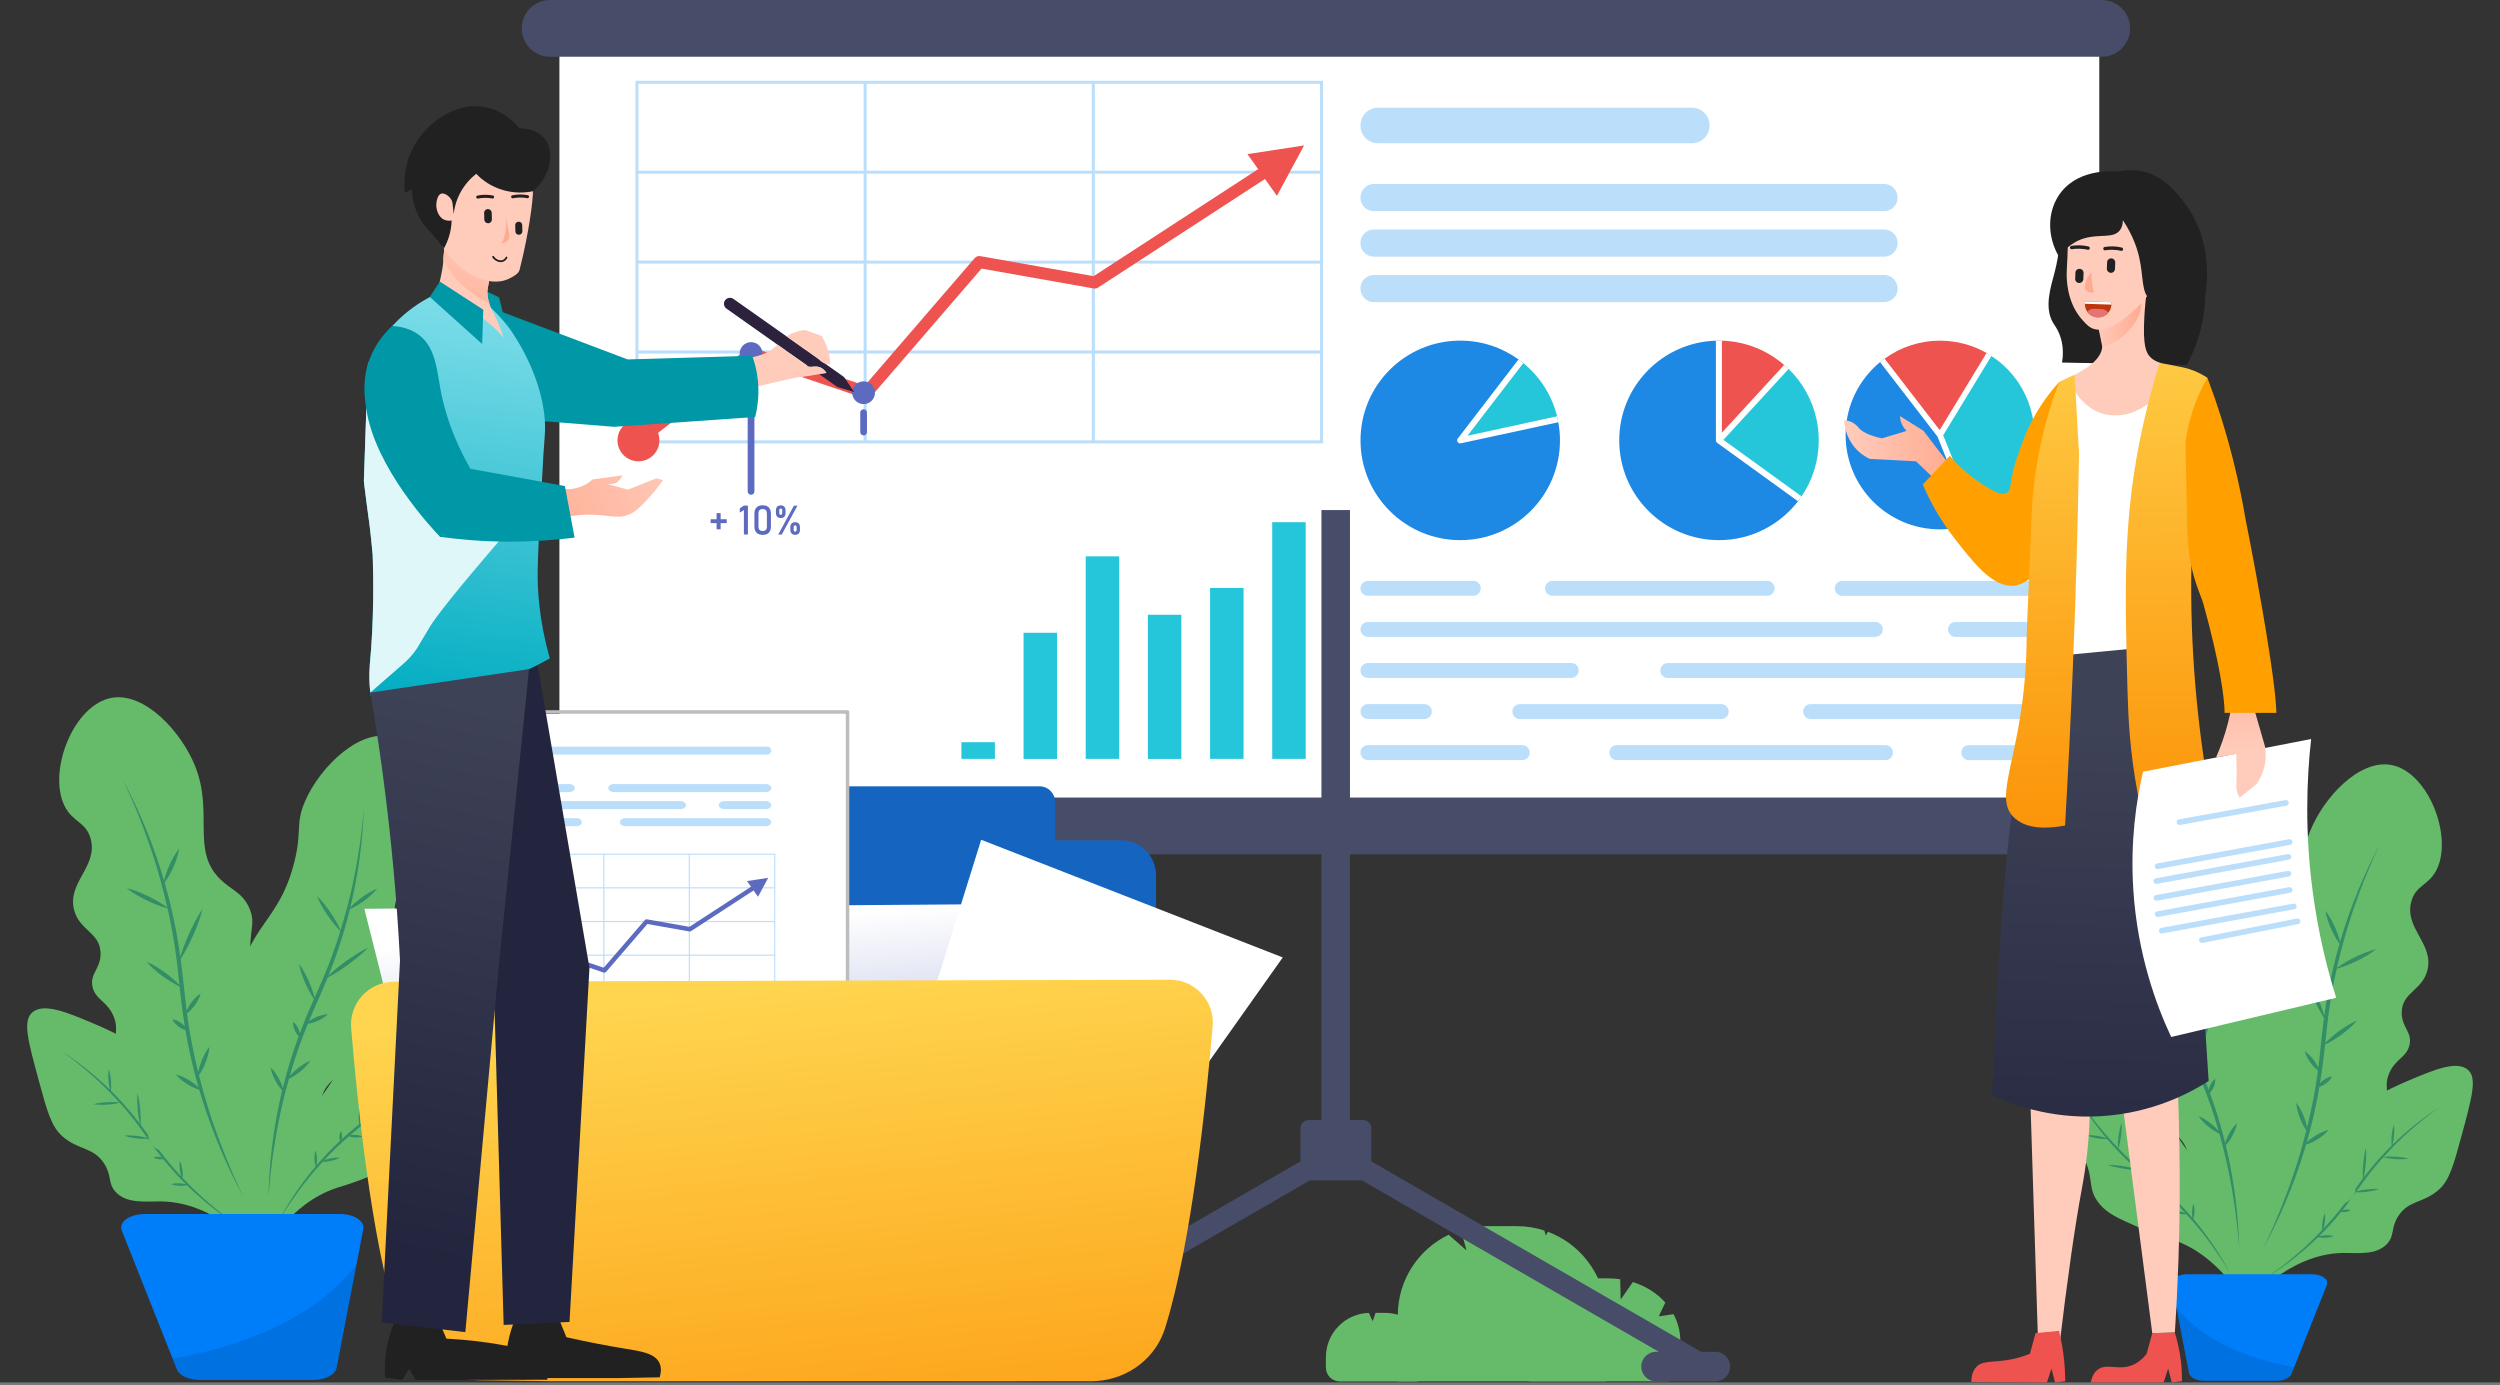 <?xml version="1.0" encoding="utf-8"?>
<!-- Generator: Adobe Illustrator 23.0.3, SVG Export Plug-In . SVG Version: 6.00 Build 0)  -->
<svg version="1.1" id="OBJECTS" xmlns="http://www.w3.org/2000/svg" xmlns:xlink="http://www.w3.org/1999/xlink" x="0px" y="0px"
	 viewBox="0 0 415.12 230" style="enable-background:new 0 0 415.12 230;" xml:space="preserve">
<rect x="0" y="0" width="415.12" height="230" fill="#333333" stroke="none"/>
<style type="text/css">
	.st0{opacity:0.35;fill:#FFFFFF;}
	.st1{fill:#FFFFFF;}
	.st2{fill:#474D68;}
	.st3{fill:url(#SVGID_1_);}
	.st4{opacity:0.5;fill:#006064;}
	.st5{fill:url(#SVGID_2_);}
	.st6{fill:url(#SVGID_3_);}
	.st7{fill:url(#SVGID_4_);}
	.st8{fill:#007DF9;}
	.st9{opacity:0.1;}
	.st10{fill:url(#SVGID_5_);}
	.st11{fill:url(#SVGID_6_);}
	.st12{fill:url(#SVGID_7_);}
	.st13{fill:url(#SVGID_8_);}
	.st14{fill:url(#SVGID_9_);}
	.st15{fill:url(#SVGID_10_);}
	.st16{fill:url(#SVGID_11_);}
	.st17{fill:#BBDEFB;}
	.st18{fill:#EF5350;}
	.st19{fill:#5C6BC0;}
	.st20{fill:#1E88E5;}
	.st21{fill:#26C6DA;}
	.st22{fill:#1565C0;}
	.st23{fill:url(#SVGID_12_);}
	.st24{fill:#BDBDBD;}
	.st25{fill:url(#SVGID_13_);}
	.st26{fill:#212121;}
	.st27{fill:#22253D;}
	.st28{fill:#2C223D;}
	.st29{fill:#FFCCBC;}
	.st30{fill:#0097A7;}
	.st31{fill:url(#SVGID_14_);}
	.st32{fill:#FFAB91;}
	.st33{fill:url(#SVGID_15_);}
	.st34{fill:#E0F7FA;}
	.st35{fill:url(#SVGID_16_);}
	.st36{fill:url(#SVGID_17_);}
	.st37{fill:url(#SVGID_18_);}
	.st38{fill:url(#SVGID_19_);}
	.st39{fill:#FFA000;}
	.st40{fill:url(#SVGID_20_);}
	.st41{fill:url(#SVGID_21_);}
	.st42{fill:url(#SVGID_22_);}
	.st43{fill:url(#SVGID_23_);}
	.st44{fill:#BF360C;}
	.st45{fill:#E57373;}
</style>
<g>
	<rect y="229.55" class="st0" width="415.12" height="0.45"/>
	<g>
		<rect x="92.89" y="5.64" class="st1" width="255.69" height="129.29"/>
		<path class="st2" d="M348.98,0H91.35c-2.6,0-4.71,2.11-4.71,4.71v0c0,2.6,2.11,4.71,4.71,4.71h257.63c2.6,0,4.71-2.11,4.71-4.71v0
			C353.7,2.11,351.59,0,348.98,0z"/>
		<path class="st2" d="M349.04,132.43H91.3c-2.57,0-4.66,2.09-4.66,4.66v0.11c0,2.57,2.09,4.66,4.66,4.66h257.74
			c2.57,0,4.66-2.09,4.66-4.66v-0.11C353.7,134.52,351.61,132.43,349.04,132.43z"/>
	</g>
	<g>
		<g>
			<g>
				<g>
					<g>
						
							<linearGradient id="SVGID_1_" gradientUnits="userSpaceOnUse" x1="-154.283" y1="358.571" x2="-158.206" y2="369.5" gradientTransform="matrix(-0.768 -0.64 -1.371 1.647 791.867 -1114.912)">
							<stop  offset="0" style="stop-color:#66BB6A"/>
							<stop  offset="1" style="stop-color:#66BB6A"/>
						</linearGradient>
						<path class="st3" d="M54.97,179.77c2.45-3.47,6.4-8.51,13.07-11.85c1.79-0.9,8.64-4.33,11.14-1.89
							c2.04,2,0.94,7.08-1.08,10.27c-2.28,3.6-4.47,2.84-6.67,6.53c-2.22,3.75-0.59,5.58-3.04,8.4c-1.36,1.56-3.05,2.32-6.45,3.83
							c-2.85,1.27-4.86,1.81-5.95,2.16c-8.24,2.7-11.54,10.54-12.82,9.85C41.49,206.16,46.13,192.28,54.97,179.77z"/>
					</g>
					<path class="st4" d="M51.95,194.23c0.15-0.18,0.3-0.36,0.45-0.54c-0.13-0.41-0.17-0.82-0.19-1.23
						c-0.01-0.47,0.02-0.95,0.17-1.43c0.18,0.47,0.23,0.94,0.25,1.42c0,0.35-0.01,0.71-0.08,1.06c1.22-1.43,2.52-2.79,3.9-4.08
						c-0.08-0.24-0.1-0.48-0.09-0.72c0.02-0.3,0.07-0.6,0.26-0.89c0.15,0.31,0.17,0.61,0.17,0.91c-0.01,0.15-0.03,0.31-0.07,0.46
						c0.88-0.81,1.78-1.6,2.71-2.35c0.07-0.06,0.14-0.11,0.21-0.17c-0.09-0.63-0.1-1.25-0.07-1.87c0.04-0.7,0.11-1.4,0.32-2.09
						c0.13,0.71,0.13,1.41,0.11,2.12c-0.04,0.59-0.1,1.17-0.23,1.75c1.25-1.01,2.48-2.04,3.64-3.13c0.64-0.6,1.26-1.22,1.87-1.85
						c-0.23-0.68-0.36-1.37-0.45-2.07c-0.09-0.75-0.15-1.5-0.08-2.28c0.26,0.73,0.4,1.47,0.5,2.22c0.08,0.68,0.13,1.37,0.09,2.06
						c0.58-0.6,1.14-1.22,1.7-1.84c1.16-1.3,2.25-2.67,3.27-4.08c1.04-1.4,2-2.86,2.91-4.35c-1.66,3.06-3.65,5.94-5.9,8.6
						c0.49-0.18,0.99-0.3,1.5-0.39c0.62-0.1,1.24-0.16,1.89-0.1c-0.59,0.27-1.2,0.41-1.82,0.51c-0.55,0.09-1.11,0.14-1.68,0.11
						c-1.1,1.31-2.29,2.54-3.52,3.72c-0.52,0.5-1.05,0.98-1.59,1.45c0.74-0.22,1.49-0.38,2.25-0.51c0.92-0.14,1.84-0.26,2.79-0.24
						c-0.89,0.31-1.8,0.5-2.72,0.66c-0.82,0.13-1.64,0.22-2.48,0.23c-0.73,0.63-1.47,1.25-2.21,1.86c-0.54,0.44-1.07,0.88-1.59,1.33
						c0.28-0.05,0.56-0.05,0.84-0.04c0.42,0.03,0.84,0.09,1.26,0.27c-0.43,0.15-0.85,0.16-1.28,0.15c-0.35-0.02-0.69-0.07-1.04-0.19
						c-0.72,0.63-1.43,1.27-2.11,1.93c-0.69,0.67-1.35,1.36-2.01,2.06c0.34-0.14,0.7-0.24,1.05-0.32c0.51-0.1,1.04-0.18,1.58-0.12
						c-0.48,0.27-0.98,0.42-1.5,0.54c-0.44,0.09-0.88,0.15-1.34,0.13c-0.46,0.5-0.91,1.01-1.36,1.53c-1.14,1.32-2.2,2.7-3.21,4.12
						c-1.02,1.42-1.97,2.88-2.87,4.38C47.77,199.86,49.72,196.93,51.95,194.23z"/>
				</g>
				<g>
					<g>
						
							<linearGradient id="SVGID_2_" gradientUnits="userSpaceOnUse" x1="2561.566" y1="-684.947" x2="2551.107" y2="-661.219" gradientTransform="matrix(-0.693 0.721 1.546 1.484 2839.125 -654.302)">
							<stop  offset="0" style="stop-color:#66BB6A"/>
							<stop  offset="1" style="stop-color:#66BB6A"/>
						</linearGradient>
						<path class="st5" d="M17.33,193.26c-1.78-2.83-4.29-2.22-6.96-4.57c-1.86-1.63-2.55-4.19-3.94-9.31
							c-1.77-6.53-2.69-9.83-1.1-11.24c1.9-1.69,5.8-0.04,10.17,1.8c3.41,1.44,9.68,4.18,14.21,10.74c1.47,2.12,1.67,3.08,3.36,6.7
							c5.93,12.69,11.81,18.42,10.65,19.58c-1.3,1.31-7.29-7.36-17.01-7.47c-2.41-0.03-5.71,0.46-7.56-1.63
							C17.89,196.44,18.59,195.26,17.33,193.26z"/>
					</g>
					<path class="st4" d="M31.54,197.29c-0.17-0.16-0.34-0.33-0.5-0.49c-0.42,0.1-0.83,0.11-1.24,0.1
						c-0.47-0.03-0.94-0.09-1.41-0.27c0.48-0.15,0.96-0.16,1.43-0.15c0.35,0.02,0.7,0.06,1.05,0.16c-1.34-1.32-2.6-2.72-3.79-4.18
						c-0.25,0.06-0.49,0.06-0.72,0.04c-0.3-0.04-0.59-0.12-0.87-0.32c0.32-0.13,0.62-0.13,0.92-0.1c0.15,0.02,0.3,0.05,0.45,0.1
						c-0.75-0.93-1.47-1.89-2.15-2.87c-0.05-0.07-0.1-0.15-0.15-0.22c-0.63,0.05-1.25,0.01-1.87-0.06c-0.7-0.09-1.39-0.21-2.07-0.46
						c0.72-0.08,1.42-0.03,2.12,0.04c0.58,0.08,1.16,0.18,1.73,0.36c-0.92-1.31-1.86-2.62-2.87-3.85c-0.55-0.68-1.13-1.34-1.72-2
						c-0.69,0.18-1.4,0.26-2.1,0.31c-0.75,0.04-1.51,0.04-2.28-0.08c0.74-0.21,1.5-0.29,2.25-0.34c0.69-0.03,1.37-0.04,2.07,0.05
						c-0.56-0.62-1.13-1.23-1.72-1.82c-1.22-1.25-2.5-2.43-3.83-3.55c-1.33-1.13-2.71-2.2-4.14-3.21c2.93,1.87,5.67,4.06,8.16,6.5
						c-0.15-0.5-0.23-1.01-0.28-1.52c-0.05-0.62-0.07-1.25,0.04-1.89c0.23,0.61,0.32,1.23,0.38,1.85c0.05,0.56,0.06,1.12-0.01,1.69
						c1.23,1.19,2.37,2.46,3.47,3.78c0.46,0.55,0.9,1.12,1.33,1.69c-0.17-0.75-0.27-1.51-0.35-2.28c-0.08-0.93-0.12-1.86-0.04-2.8
						c0.25,0.91,0.37,1.83,0.46,2.76c0.07,0.83,0.11,1.65,0.06,2.49c0.58,0.77,1.14,1.55,1.69,2.33c0.4,0.57,0.8,1.13,1.22,1.68
						c-0.03-0.28-0.01-0.57,0.01-0.84c0.06-0.42,0.15-0.83,0.36-1.23c0.12,0.44,0.1,0.86,0.06,1.28c-0.05,0.35-0.12,0.69-0.26,1.02
						c0.57,0.76,1.16,1.51,1.78,2.24c0.62,0.73,1.26,1.45,1.91,2.15c-0.12-0.35-0.19-0.71-0.25-1.07c-0.07-0.52-0.1-1.05-0.01-1.59
						c0.24,0.5,0.35,1.01,0.43,1.53c0.06,0.44,0.09,0.89,0.04,1.35c0.47,0.49,0.94,0.98,1.43,1.46c1.24,1.23,2.54,2.39,3.89,3.5
						c1.34,1.12,2.74,2.17,4.16,3.18C36.86,201.86,34.08,199.71,31.54,197.29z"/>
				</g>
				<g>
					<g>
						
							<linearGradient id="SVGID_3_" gradientUnits="userSpaceOnUse" x1="967.362" y1="403.855" x2="988.946" y2="344.429" gradientTransform="matrix(-0.974 -0.226 -0.484 2.088 1214.712 -834.785)">
							<stop  offset="0" style="stop-color:#66BB6A"/>
							<stop  offset="1" style="stop-color:#66BB6A"/>
						</linearGradient>
						<path class="st6" d="M40.52,159.38c2.52-6.4,6.29-8.03,8.34-16.18c1.34-5.32,0.15-6.3,1.76-10.07
							c2.61-6.11,9.5-12.35,14.5-10.68c4.67,1.56,6.55,9.63,5.83,15.4c-0.89,7.19-5.43,7.72-5.48,14.16
							c-0.05,6.63,4.72,10.89,2.37,14.06c-1.11,1.5-2.44,0.9-4.05,2.9c-2.1,2.62-0.63,4.66-2.39,7.17c-2.03,2.9-4.82,1.35-7,4.09
							c-2.26,2.85-0.03,5.47-2.38,9.22c-0.2,0.33-0.44,0.52-1.07,1.33c0,0-1.57,2.01-2.91,4.12c-2.53,3.97-3.67,11.82-4.76,11.81
							c-1.29-0.01-2.01-10.92-3.09-27.32C39.2,164.28,39.42,162.2,40.52,159.38z"/>
					</g>
					<path class="st4" d="M46.6,182.13c0.08-0.36,0.17-0.72,0.26-1.09c-0.48-0.49-0.83-1.04-1.15-1.62
						c-0.35-0.67-0.65-1.36-0.77-2.16c0.59,0.54,1,1.18,1.37,1.84c0.26,0.5,0.49,1.01,0.65,1.57c0.71-2.91,1.59-5.78,2.63-8.6
						c-0.29-0.29-0.48-0.62-0.64-0.96c-0.19-0.44-0.33-0.91-0.28-1.45c0.44,0.33,0.69,0.75,0.89,1.18c0.09,0.23,0.18,0.46,0.23,0.71
						c0.67-1.79,1.39-3.55,2.17-5.29c0.06-0.13,0.12-0.26,0.17-0.39c-0.58-0.83-1.03-1.71-1.44-2.62c-0.44-1.03-0.84-2.08-1.05-3.21
						c0.7,0.92,1.21,1.92,1.67,2.94c0.37,0.86,0.7,1.74,0.93,2.67c1.05-2.34,2.07-4.68,2.94-7.08c0.48-1.31,0.92-2.64,1.33-3.98
						c-0.81-0.8-1.49-1.7-2.13-2.62c-0.67-1-1.3-2.03-1.75-3.18c0.9,0.85,1.62,1.81,2.31,2.8c0.61,0.91,1.17,1.85,1.61,2.87
						c0.39-1.27,0.76-2.55,1.1-3.84c0.71-2.69,1.29-5.41,1.74-8.15c0.47-2.74,0.79-5.51,1.02-8.29c-0.17,5.55-0.93,11.08-2.24,16.49
						c0.57-0.61,1.2-1.13,1.85-1.62c0.81-0.58,1.65-1.12,2.62-1.49c-0.65,0.8-1.42,1.44-2.22,2.04c-0.73,0.52-1.48,1-2.32,1.36
						c-0.63,2.65-1.44,5.26-2.34,7.83c-0.38,1.08-0.8,2.14-1.23,3.2c0.89-0.85,1.85-1.61,2.84-2.33c1.21-0.86,2.44-1.69,3.8-2.34
						c-1.04,1.09-2.21,2.01-3.4,2.89c-1.07,0.77-2.18,1.5-3.36,2.11c-0.58,1.42-1.19,2.83-1.81,4.22c-0.45,1.01-0.89,2.02-1.31,3.04
						c0.37-0.27,0.76-0.48,1.17-0.67c0.62-0.26,1.26-0.48,1.98-0.51c-0.51,0.52-1.1,0.84-1.71,1.13c-0.51,0.22-1.04,0.4-1.61,0.47
						c-0.58,1.41-1.12,2.83-1.62,4.27c-0.5,1.44-0.96,2.9-1.38,4.37c0.39-0.45,0.82-0.84,1.27-1.21c0.66-0.52,1.35-0.99,2.17-1.31
						c-0.48,0.73-1.1,1.3-1.75,1.84c-0.56,0.44-1.15,0.85-1.82,1.15c-0.29,1.05-0.58,2.1-0.84,3.15c-0.67,2.7-1.2,5.43-1.62,8.18
						c-0.44,2.75-0.73,5.52-0.95,8.29C44.69,193.15,45.37,187.58,46.6,182.13z"/>
				</g>
				<g>
					<g>
						
							<linearGradient id="SVGID_4_" gradientUnits="userSpaceOnUse" x1="-456.148" y1="47.92" x2="-482.49" y2="115.176" gradientTransform="matrix(0.84 -0.542 0.542 0.84 378.709 -163.698)">
							<stop  offset="0" style="stop-color:#66BB6A"/>
							<stop  offset="1" style="stop-color:#66BB6A"/>
						</linearGradient>
						<path class="st7" d="M15.39,163.97c-0.59-2.31,1.41-3.11,1.31-5.77c-0.13-3.43-3.52-3.66-4.4-7.12
							c-1.16-4.56,3.96-7.15,2.77-11.75c-0.75-2.89-3.01-2.75-4.37-5.55c-2.8-5.73,1.51-16.81,7.87-17.91
							c5.45-0.95,11.52,5.58,13.83,11.34c3.11,7.77-0.7,14.01,4.15,18.77c1.85,1.82,3.76,2.24,4.88,4.88
							c1.12,2.65-0.18,3.73,0.21,7.85c0.53,5.64,3.21,6.23,2.51,9.74c-0.67,3.33-3.29,3.85-3.31,7.18
							c-0.01,1.89,0.83,2.48,1.48,4.71c1.08,3.74,0.04,6.69-0.46,9.28c-1.76,9.23,2.91,17,1.78,17.43c-1.39,0.53-4.37-12.63-13.1-15
							c-2.04-0.55-4.85-0.64-5.71-2.55c-0.75-1.67,0.95-2.62,0.95-5.13c0.01-4.6-5.73-5.56-6.48-11.25
							c-0.25-1.89,0.28-2.52-0.39-4.24C17.86,166.23,15.94,166.1,15.39,163.97z"/>
					</g>
					<path class="st4" d="M33.43,182.1c-0.12-0.39-0.23-0.78-0.35-1.16c-0.71-0.2-1.35-0.53-1.96-0.9c-0.69-0.44-1.35-0.93-1.9-1.61
						c0.85,0.19,1.58,0.57,2.28,0.99c0.51,0.33,1.01,0.69,1.46,1.13c-0.91-3.13-1.63-6.31-2.18-9.52c-0.43-0.11-0.79-0.32-1.12-0.56
						c-0.41-0.32-0.8-0.68-1.05-1.22c0.59,0.07,1.05,0.33,1.48,0.63c0.21,0.16,0.41,0.34,0.6,0.54c-0.34-2.04-0.61-4.1-0.82-6.15
						c-0.02-0.15-0.03-0.31-0.05-0.46c-0.99-0.47-1.9-1.05-2.78-1.68c-0.98-0.73-1.92-1.5-2.73-2.45c1.15,0.48,2.17,1.15,3.16,1.86
						c0.82,0.61,1.6,1.26,2.32,2.01c-0.28-2.77-0.59-5.52-1.07-8.25c-0.26-1.5-0.56-2.99-0.9-4.47c-1.2-0.32-2.33-0.79-3.43-1.31
						c-1.17-0.58-2.32-1.21-3.37-2.05c1.3,0.31,2.51,0.83,3.69,1.39c1.06,0.53,2.1,1.11,3.07,1.83c-0.32-1.41-0.67-2.81-1.05-4.21
						c-0.78-2.91-1.72-5.79-2.78-8.62c-1.04-2.84-2.24-5.61-3.53-8.35c2.85,5.31,5.13,10.93,6.82,16.73
						c0.2-0.88,0.51-1.72,0.87-2.53c0.45-0.99,0.95-1.95,1.66-2.82c-0.18,1.11-0.56,2.13-0.99,3.12c-0.4,0.88-0.85,1.74-1.45,2.54
						c0.84,2.84,1.49,5.73,2.03,8.64c0.22,1.22,0.41,2.45,0.58,3.68c0.38-1.28,0.87-2.52,1.41-3.73c0.67-1.47,1.39-2.91,2.31-4.26
						c-0.39,1.59-0.99,3.09-1.64,4.56c-0.6,1.3-1.24,2.59-2.02,3.81c0.22,1.65,0.41,3.31,0.58,4.96c0.12,1.19,0.26,2.38,0.41,3.57
						c0.2-0.45,0.46-0.87,0.74-1.26c0.44-0.58,0.93-1.14,1.59-1.55c-0.2,0.76-0.58,1.39-1,1.99c-0.37,0.48-0.76,0.94-1.27,1.32
						c0.22,1.64,0.47,3.27,0.79,4.9c0.31,1.63,0.67,3.25,1.07,4.86c0.12-0.63,0.31-1.24,0.54-1.83c0.34-0.84,0.73-1.67,1.33-2.41
						c-0.06,0.95-0.33,1.82-0.65,2.67c-0.29,0.72-0.63,1.42-1.09,2.07c0.29,1.14,0.59,2.29,0.92,3.42c0.83,2.9,1.81,5.76,2.91,8.57
						c1.08,2.82,2.3,5.59,3.59,8.33C37.59,193.51,35.22,187.9,33.43,182.1z"/>
				</g>
			</g>
			<path class="st8" d="M60.33,204.06l-1.14,5.91l-3.3,17.18c-0.22,1.14-1.92,2-3.94,2H33.25c-1.86,0-3.46-0.73-3.87-1.75
				l-0.71-1.79l-8.46-21.3c-0.55-1.4,1.33-2.73,3.87-2.73h32.31C58.75,201.57,60.58,202.73,60.33,204.06z"/>
			<path class="st9" d="M59.19,209.97l-3.3,17.18c-0.22,1.14-1.92,2-3.94,2H33.25c-1.86,0-3.46-0.73-3.87-1.75l-0.71-1.79
				c4.03-0.7,11.13-2.25,18.07-5.74C53.98,216.21,57.55,212.19,59.19,209.97z"/>
		</g>
		<g>
			<g>
				<g>
					<g>
						
							<linearGradient id="SVGID_5_" gradientUnits="userSpaceOnUse" x1="-615.27" y1="196.479" x2="-619.071" y2="207.068" gradientTransform="matrix(0.768 -0.64 1.371 1.647 212.685 -1114.912)">
							<stop  offset="0" style="stop-color:#66BB6A"/>
							<stop  offset="1" style="stop-color:#66BB6A"/>
						</linearGradient>
						<path class="st10" d="M361.72,188.92c-2.38-3.36-6.2-8.24-12.66-11.48c-1.73-0.87-8.37-4.2-10.79-1.83
							c-1.98,1.94-0.91,6.86,1.04,9.95c2.21,3.49,4.33,2.75,6.46,6.33c2.16,3.63,0.57,5.41,2.95,8.14c1.31,1.51,2.96,2.25,6.25,3.71
							c2.76,1.23,4.71,1.75,5.77,2.1c7.98,2.61,11.18,10.21,12.42,9.54C374.78,214.49,370.29,201.04,361.72,188.92z"/>
					</g>
					<path class="st4" d="M364.65,202.93c-0.14-0.18-0.29-0.35-0.44-0.52c0.12-0.4,0.17-0.79,0.18-1.19
						c0.01-0.46-0.02-0.92-0.17-1.38c-0.17,0.45-0.22,0.91-0.24,1.37c0,0.34,0.01,0.69,0.08,1.03c-1.18-1.39-2.45-2.7-3.78-3.95
						c0.08-0.23,0.09-0.47,0.09-0.7c-0.02-0.29-0.07-0.58-0.25-0.86c-0.15,0.3-0.17,0.59-0.16,0.88c0.01,0.15,0.03,0.3,0.07,0.44
						c-0.85-0.79-1.73-1.55-2.62-2.28c-0.07-0.05-0.13-0.11-0.2-0.16c0.09-0.61,0.09-1.21,0.07-1.81c-0.04-0.68-0.11-1.36-0.31-2.03
						c-0.13,0.69-0.13,1.37-0.1,2.05c0.03,0.57,0.09,1.14,0.22,1.7c-1.21-0.98-2.4-1.97-3.53-3.04c-0.62-0.58-1.22-1.18-1.81-1.8
						c0.22-0.66,0.35-1.33,0.44-2.01c0.09-0.73,0.15-1.46,0.08-2.21c-0.26,0.71-0.39,1.43-0.49,2.15c-0.08,0.66-0.13,1.32-0.09,2
						c-0.56-0.58-1.11-1.18-1.65-1.79c-1.12-1.26-2.18-2.58-3.17-3.95c-1-1.36-1.94-2.77-2.82-4.22c1.61,2.96,3.53,5.76,5.72,8.34
						c-0.47-0.18-0.96-0.29-1.45-0.37c-0.6-0.09-1.2-0.16-1.83-0.1c0.57,0.26,1.17,0.39,1.76,0.5c0.54,0.08,1.08,0.14,1.63,0.11
						c1.07,1.27,2.22,2.46,3.41,3.61c0.5,0.48,1.02,0.95,1.54,1.4c-0.72-0.22-1.44-0.37-2.18-0.49c-0.89-0.14-1.79-0.25-2.7-0.23
						c0.86,0.3,1.75,0.49,2.64,0.64c0.79,0.12,1.59,0.22,2.4,0.23c0.7,0.61,1.42,1.21,2.14,1.8c0.52,0.42,1.03,0.85,1.54,1.29
						c-0.27-0.04-0.55-0.05-0.82-0.04c-0.41,0.03-0.82,0.08-1.22,0.27c0.42,0.14,0.83,0.16,1.24,0.14c0.34-0.02,0.67-0.07,1.01-0.19
						c0.7,0.61,1.38,1.23,2.05,1.87c0.67,0.65,1.31,1.31,1.94,2c-0.33-0.14-0.67-0.23-1.02-0.31c-0.5-0.1-1-0.17-1.53-0.12
						c0.46,0.26,0.95,0.41,1.45,0.52c0.43,0.08,0.86,0.14,1.3,0.13c0.45,0.49,0.89,0.98,1.32,1.48c1.1,1.28,2.14,2.62,3.11,4
						c0.99,1.37,1.91,2.79,2.79,4.24C368.7,208.38,366.81,205.55,364.65,202.93z"/>
				</g>
				<g>
					<g>
						
							<linearGradient id="SVGID_6_" gradientUnits="userSpaceOnUse" x1="2159.993" y1="-483.573" x2="2149.859" y2="-460.583" gradientTransform="matrix(0.693 0.721 -1.546 1.484 -1834.573 -654.302)">
							<stop  offset="0" style="stop-color:#66BB6A"/>
							<stop  offset="1" style="stop-color:#66BB6A"/>
						</linearGradient>
						<path class="st11" d="M398.19,201.99c1.73-2.74,4.16-2.15,6.74-4.42c1.8-1.58,2.47-4.06,3.82-9.02
							c1.71-6.33,2.6-9.53,1.07-10.89c-1.84-1.63-5.62-0.04-9.85,1.75c-3.31,1.4-9.38,4.05-13.77,10.41
							c-1.42,2.06-1.62,2.98-3.26,6.5c-5.74,12.3-11.44,17.85-10.32,18.97c1.26,1.27,7.06-7.13,16.48-7.24
							c2.33-0.03,5.53,0.45,7.33-1.58C397.65,205.07,396.97,203.93,398.19,201.99z"/>
					</g>
					<path class="st4" d="M384.43,205.9c0.16-0.16,0.32-0.32,0.49-0.47c0.4,0.1,0.8,0.11,1.2,0.1c0.46-0.03,0.92-0.08,1.37-0.27
						c-0.47-0.14-0.93-0.16-1.38-0.14c-0.34,0.02-0.68,0.06-1.02,0.15c1.3-1.28,2.52-2.63,3.67-4.05c0.24,0.06,0.47,0.06,0.7,0.04
						c0.29-0.04,0.57-0.11,0.84-0.31c-0.31-0.13-0.6-0.13-0.89-0.1c-0.15,0.02-0.29,0.05-0.44,0.1c0.72-0.91,1.42-1.83,2.09-2.78
						c0.05-0.07,0.1-0.14,0.15-0.21c0.61,0.05,1.22,0.01,1.81-0.06c0.68-0.09,1.35-0.21,2-0.45c-0.7-0.08-1.38-0.03-2.05,0.04
						c-0.56,0.07-1.13,0.17-1.68,0.34c0.9-1.27,1.8-2.53,2.78-3.73c0.54-0.66,1.09-1.3,1.66-1.93c0.67,0.17,1.35,0.25,2.03,0.3
						c0.73,0.04,1.46,0.04,2.21-0.08c-0.72-0.2-1.45-0.28-2.18-0.33c-0.66-0.03-1.33-0.04-2,0.05c0.54-0.6,1.1-1.19,1.66-1.77
						c1.18-1.21,2.42-2.35,3.71-3.44c1.29-1.1,2.63-2.13,4.01-3.11c-2.84,1.81-5.5,3.93-7.91,6.3c0.14-0.49,0.22-0.98,0.27-1.47
						c0.05-0.6,0.07-1.21-0.03-1.83c-0.22,0.59-0.31,1.19-0.37,1.79c-0.04,0.54-0.06,1.08,0.01,1.63c-1.19,1.15-2.3,2.39-3.36,3.66
						c-0.44,0.54-0.87,1.08-1.29,1.64c0.17-0.73,0.26-1.47,0.33-2.21c0.08-0.9,0.12-1.8,0.04-2.71c-0.24,0.88-0.36,1.78-0.45,2.67
						c-0.07,0.8-0.1,1.6-0.06,2.41c-0.56,0.75-1.1,1.5-1.64,2.26c-0.38,0.55-0.78,1.09-1.18,1.63c0.02-0.28,0.01-0.55-0.01-0.82
						c-0.06-0.41-0.14-0.81-0.35-1.19c-0.11,0.43-0.1,0.84-0.06,1.24c0.05,0.33,0.12,0.67,0.26,0.99c-0.56,0.74-1.13,1.47-1.72,2.17
						c-0.6,0.71-1.22,1.4-1.85,2.08c0.11-0.34,0.19-0.69,0.24-1.04c0.06-0.5,0.1-1.01,0.01-1.54c-0.23,0.48-0.34,0.98-0.42,1.48
						c-0.05,0.43-0.08,0.86-0.04,1.31c-0.45,0.48-0.91,0.95-1.38,1.42c-1.2,1.19-2.46,2.31-3.77,3.39c-1.3,1.08-2.65,2.1-4.03,3.08
						C379.27,210.32,381.96,208.23,384.43,205.9z"/>
				</g>
				<g>
					<g>
						
							<linearGradient id="SVGID_7_" gradientUnits="userSpaceOnUse" x1="390.542" y1="351.69" x2="411.454" y2="294.114" gradientTransform="matrix(0.974 -0.226 0.484 2.088 -210.16 -834.785)">
							<stop  offset="0" style="stop-color:#66BB6A"/>
							<stop  offset="1" style="stop-color:#66BB6A"/>
						</linearGradient>
						<path class="st12" d="M375.72,169.16c-2.44-6.2-6.1-7.78-8.08-15.68c-1.3-5.15-0.15-6.11-1.71-9.76
							c-2.53-5.92-9.21-11.96-14.05-10.35c-4.52,1.51-6.34,9.33-5.65,14.92c0.86,6.97,5.26,7.48,5.31,13.72
							c0.05,6.42-4.57,10.55-2.3,13.63c1.08,1.46,2.37,0.87,3.92,2.81c2.04,2.54,0.61,4.52,2.32,6.95c1.97,2.81,4.67,1.3,6.78,3.97
							c2.19,2.76,0.03,5.3,2.31,8.93c0.2,0.32,0.42,0.5,1.03,1.29c0,0,1.52,1.95,2.82,3.99c2.45,3.84,3.56,11.45,4.61,11.44
							c1.25-0.01,1.95-10.58,3-26.47C377,173.91,376.79,171.89,375.72,169.16z"/>
					</g>
					<path class="st4" d="M369.83,191.21c-0.08-0.35-0.17-0.7-0.25-1.05c0.46-0.48,0.81-1.01,1.12-1.57
						c0.34-0.65,0.63-1.32,0.75-2.09c-0.57,0.52-0.97,1.14-1.33,1.78c-0.25,0.48-0.48,0.98-0.63,1.52c-0.69-2.82-1.54-5.6-2.55-8.33
						c0.28-0.28,0.47-0.6,0.62-0.93c0.18-0.43,0.32-0.88,0.27-1.41c-0.43,0.32-0.67,0.72-0.86,1.14c-0.09,0.22-0.17,0.44-0.22,0.68
						c-0.65-1.73-1.35-3.44-2.1-5.13c-0.06-0.13-0.11-0.25-0.17-0.38c0.56-0.8,1-1.66,1.4-2.53c0.43-1,0.82-2.01,1.02-3.11
						c-0.68,0.89-1.17,1.86-1.62,2.85c-0.36,0.83-0.68,1.69-0.9,2.58c-1.01-2.27-2-4.53-2.85-6.86c-0.46-1.27-0.89-2.56-1.29-3.86
						c0.79-0.78,1.45-1.65,2.07-2.54c0.65-0.97,1.26-1.97,1.7-3.08c-0.87,0.82-1.57,1.75-2.24,2.72c-0.59,0.88-1.13,1.79-1.56,2.78
						c-0.38-1.23-0.73-2.47-1.06-3.72c-0.69-2.6-1.25-5.24-1.68-7.9c-0.45-2.66-0.77-5.34-0.99-8.03c0.16,5.37,0.9,10.74,2.17,15.97
						c-0.55-0.59-1.16-1.1-1.8-1.57c-0.79-0.56-1.6-1.09-2.54-1.45c0.63,0.78,1.38,1.4,2.15,1.97c0.7,0.5,1.44,0.97,2.25,1.32
						c0.61,2.57,1.39,5.09,2.27,7.58c0.37,1.05,0.77,2.08,1.19,3.1c-0.87-0.82-1.8-1.56-2.75-2.26c-1.17-0.84-2.37-1.63-3.68-2.27
						c1.01,1.05,2.14,1.94,3.3,2.8c1.04,0.74,2.11,1.45,3.26,2.05c0.56,1.38,1.16,2.74,1.75,4.09c0.44,0.98,0.86,1.96,1.27,2.94
						c-0.36-0.26-0.74-0.47-1.13-0.65c-0.6-0.26-1.22-0.47-1.92-0.49c0.49,0.5,1.07,0.82,1.66,1.09c0.5,0.21,1.01,0.38,1.56,0.46
						c0.56,1.36,1.09,2.74,1.57,4.13c0.49,1.4,0.93,2.81,1.33,4.24c-0.37-0.44-0.79-0.82-1.23-1.18c-0.64-0.5-1.31-0.96-2.1-1.27
						c0.47,0.71,1.07,1.26,1.69,1.78c0.54,0.43,1.12,0.82,1.76,1.12c0.29,1.01,0.56,2.03,0.81,3.05c0.65,2.61,1.16,5.26,1.57,7.92
						c0.42,2.66,0.71,5.35,0.92,8.04C371.69,201.88,371.03,196.49,369.83,191.21z"/>
				</g>
				<g>
					<g>
						
							<linearGradient id="SVGID_8_" gradientUnits="userSpaceOnUse" x1="32.731" y1="376.423" x2="7.21" y2="441.584" gradientTransform="matrix(-0.84 -0.542 -0.542 0.84 625.843 -163.698)">
							<stop  offset="0" style="stop-color:#66BB6A"/>
							<stop  offset="1" style="stop-color:#66BB6A"/>
						</linearGradient>
						<path class="st13" d="M400.07,173.61c0.58-2.23-1.36-3.01-1.27-5.59c0.13-3.33,3.41-3.54,4.26-6.9
							c1.13-4.42-3.84-6.93-2.68-11.38c0.73-2.8,2.91-2.66,4.24-5.38c2.71-5.55-1.46-16.28-7.62-17.35
							c-5.28-0.92-11.16,5.41-13.4,10.98c-3.01,7.53,0.67,13.57-4.02,18.19c-1.8,1.77-3.65,2.17-4.73,4.73
							c-1.09,2.57,0.17,3.61-0.21,7.61c-0.52,5.46-3.11,6.04-2.43,9.43c0.65,3.22,3.19,3.73,3.2,6.96c0.01,1.83-0.81,2.41-1.43,4.56
							c-1.05,3.63-0.04,6.48,0.44,8.99c1.7,8.94-2.82,16.47-1.72,16.88c1.35,0.51,4.23-12.24,12.69-14.53
							c1.98-0.54,4.7-0.62,5.53-2.47c0.73-1.61-0.92-2.54-0.92-4.97c-0.01-4.46,5.55-5.39,6.28-10.9c0.24-1.83-0.28-2.44,0.38-4.11
							C397.68,175.8,399.54,175.67,400.07,173.61z"/>
					</g>
					<path class="st4" d="M382.59,191.18c0.12-0.37,0.22-0.75,0.33-1.13c0.69-0.2,1.31-0.51,1.9-0.87c0.67-0.43,1.31-0.9,1.84-1.56
						c-0.82,0.18-1.53,0.55-2.21,0.96c-0.5,0.32-0.98,0.67-1.42,1.09c0.88-3.03,1.58-6.11,2.11-9.22c0.41-0.11,0.76-0.31,1.09-0.54
						c0.4-0.31,0.77-0.66,1.01-1.18c-0.57,0.07-1.02,0.32-1.43,0.61c-0.2,0.16-0.4,0.33-0.58,0.52c0.33-1.98,0.59-3.97,0.8-5.96
						c0.02-0.15,0.03-0.3,0.05-0.45c0.96-0.45,1.84-1.02,2.69-1.63c0.95-0.71,1.86-1.45,2.64-2.38c-1.12,0.47-2.11,1.12-3.06,1.8
						c-0.79,0.59-1.55,1.22-2.24,1.94c0.27-2.68,0.57-5.35,1.03-8c0.25-1.45,0.55-2.89,0.87-4.33c1.16-0.31,2.25-0.77,3.32-1.27
						c1.14-0.56,2.25-1.18,3.27-1.98c-1.26,0.3-2.43,0.8-3.58,1.35c-1.03,0.51-2.04,1.07-2.98,1.77c0.31-1.37,0.65-2.73,1.02-4.08
						c0.76-2.82,1.66-5.61,2.69-8.35c1.01-2.75,2.17-5.44,3.42-8.09c-2.76,5.15-4.97,10.59-6.61,16.21c-0.2-0.86-0.5-1.66-0.84-2.45
						c-0.44-0.96-0.92-1.89-1.6-2.74c0.17,1.07,0.54,2.06,0.96,3.03c0.39,0.85,0.83,1.69,1.4,2.46c-0.82,2.75-1.44,5.55-1.97,8.37
						c-0.22,1.18-0.4,2.38-0.56,3.57c-0.37-1.24-0.85-2.44-1.36-3.61c-0.65-1.42-1.34-2.82-2.24-4.13c0.38,1.54,0.96,2.99,1.59,4.42
						c0.58,1.26,1.2,2.51,1.96,3.69c-0.21,1.6-0.39,3.2-0.56,4.8c-0.11,1.16-0.25,2.31-0.4,3.46c-0.2-0.44-0.44-0.84-0.71-1.22
						c-0.43-0.57-0.9-1.1-1.54-1.51c0.19,0.74,0.56,1.35,0.97,1.92c0.35,0.47,0.74,0.91,1.23,1.28c-0.21,1.59-0.46,3.17-0.76,4.74
						c-0.3,1.58-0.65,3.15-1.04,4.71c-0.12-0.61-0.3-1.2-0.52-1.77c-0.33-0.82-0.71-1.61-1.29-2.33c0.06,0.92,0.32,1.77,0.63,2.59
						c0.28,0.7,0.61,1.38,1.05,2.01c-0.28,1.11-0.57,2.21-0.89,3.32c-0.8,2.81-1.75,5.58-2.82,8.31c-1.04,2.74-2.23,5.42-3.48,8.07
						C378.56,202.23,380.86,196.8,382.59,191.18z"/>
				</g>
			</g>
			<path class="st8" d="M360.63,213.19l0.73,3.79l2.12,11.02c0.14,0.73,1.23,1.28,2.53,1.28h12c1.19,0,2.22-0.47,2.48-1.12
				l0.46-1.15l5.43-13.67c0.36-0.9-0.85-1.75-2.48-1.75h-20.73C361.64,211.6,360.46,212.34,360.63,213.19z"/>
			<path class="st9" d="M361.35,216.99l2.12,11.02c0.14,0.73,1.23,1.28,2.53,1.28h12c1.19,0,2.22-0.47,2.48-1.12l0.46-1.15
				c-2.59-0.45-7.14-1.44-11.59-3.68C364.7,220.99,362.41,218.41,361.35,216.99z"/>
		</g>
		<g>
			<linearGradient id="SVGID_9_" gradientUnits="userSpaceOnUse" x1="250.59" y1="195.411" x2="248.538" y2="244.185">
				<stop  offset="0" style="stop-color:#66BB6A"/>
				<stop  offset="1" style="stop-color:#66BB6A"/>
			</linearGradient>
			<path class="st14" d="M266.69,229.38v-10.95c0-3.47-1.19-6.65-3.19-9.17c-1.67-2.12-3.91-3.78-6.49-4.73l-0.31,0.65l-0.27-0.86
				c-1.44-0.47-2.98-0.72-4.58-0.72h-4.92c-1.52,0-2.98,0.23-4.36,0.65l0.95,3.39l-2.97-2.61c-4.96,2.37-8.4,7.41-8.45,13.26
				c-0.01,0.05-0.01,0.09-0.01,0.13v10.95H266.69z"/>
			<linearGradient id="SVGID_10_" gradientUnits="userSpaceOnUse" x1="231.056" y1="210.013" x2="225.879" y2="246.255">
				<stop  offset="0" style="stop-color:#66BB6A"/>
				<stop  offset="1" style="stop-color:#66BB6A"/>
			</linearGradient>
			<path class="st15" d="M237.36,227.16v-1.8c-0.06-0.06-0.09-0.09-0.16-0.14l-3.66,0.34l3.43-2.55c-0.77-2.25-2.58-4.02-4.87-4.7
				c-0.67-0.2-1.38-0.31-2.12-0.31h-1.57l-0.48,1.39l-0.64-1.39c-3.96,0.13-7.13,3.37-7.13,7.37v1.69c0,1.29,1.04,2.33,2.33,2.33
				h12.63C236.36,229.38,237.36,228.39,237.36,227.16z"/>
			<linearGradient id="SVGID_11_" gradientUnits="userSpaceOnUse" x1="269.079" y1="233.92" x2="262.922" y2="218.346">
				<stop  offset="0" style="stop-color:#66BB6A"/>
				<stop  offset="1" style="stop-color:#66BB6A"/>
			</linearGradient>
			<path class="st16" d="M276.76,229.38c1.24,0,2.25-1.01,2.25-2.25v-4.5c0-1.58-0.41-3.08-1.13-4.42l-2.45,0.37l1.09-2.29
				c-1.37-1.55-3.24-2.74-5.39-3.41c-0.67,0.97-1.35,1.94-2.02,2.91c-0.03-1.13-0.06-2.25-0.08-3.38c-0.63-0.09-1.28-0.14-1.94-0.14
				h-3.96c-2.69,0-5.17,0.78-7.16,2.08l2.18,4.72l-4.64-2.55c-1.44,1.71-2.29,3.82-2.29,6.1v3.67c0,1.7,1.38,3.08,3.08,3.08H276.76z
				"/>
		</g>
	</g>
	<path class="st2" d="M284.82,224.46h-2.36l-54.76-31.61v-5.51c0-0.75-0.61-1.36-1.36-1.36h-2.18V84.7h-4.74v101.28h-2.12
		c-0.75,0-1.36,0.61-1.36,1.36v5.51l-54.76,31.61h-2.36c-1.36,0-2.46,1.1-2.46,2.46s1.1,2.46,2.46,2.46h9.84
		c1.36,0,2.46-1.1,2.46-2.46s-1.1-2.46-2.46-2.46h-0.45l49.31-28.47h8.61l49.31,28.47h-0.45c-1.36,0-2.46,1.1-2.46,2.46
		s1.1,2.46,2.46,2.46h9.84c1.36,0,2.46-1.1,2.46-2.46S286.18,224.46,284.82,224.46z"/>
	<g>
		<g>
			<path class="st17" d="M181.8,13.42h-0.5h-37.39h-0.5h-37.89v14.93v0.5v14.42v0.5v14.42v0.5v14.93h37.89h0.5h37.39h0.5h37.89V58.7
				v-0.5V43.77v-0.5V28.84v-0.5V13.42H181.8z M143.91,13.92h37.39v14.42h-37.39V13.92z M181.3,43.27h-37.39V28.84h37.39V43.27z
				 M181.3,58.19h-37.39V43.77h37.39V58.19z M106.01,13.92h37.39v14.42h-37.39V13.92z M106.01,28.84h37.39v14.42h-37.39V28.84z
				 M106.01,43.77h37.39v14.42h-37.39V43.77z M143.4,73.12h-37.39V58.7h37.39V73.12z M181.3,73.12h-37.39V58.7h37.39V73.12z
				 M219.19,73.12H181.8V58.7h37.39V73.12z M219.19,58.19H181.8V43.77h37.39V58.19z M219.19,43.27H181.8V28.84h37.39V43.27z
				 M181.8,28.34V13.92h37.39v14.42H181.8z"/>
			<path class="st18" d="M216.54,24.15l-9.4,1.44l1.77,2.5l-27.32,17.77l-18.81-3.33c-0.35-0.06-0.7,0.06-0.94,0.33l-18.25,21.16
				l-18.56-6.28c-0.32-0.11-0.67-0.05-0.94,0.16l-16.06,12.39c-0.57-0.41-1.27-0.65-2.02-0.65c-1.92,0-3.48,1.56-3.48,3.48
				c0,1.92,1.56,3.48,3.48,3.48c1.92,0,3.48-1.56,3.48-3.48c0-0.44-0.08-0.85-0.23-1.24l15.63-12.06l18.69,6.32
				c0.39,0.13,0.82,0.01,1.08-0.3l18.32-21.24l18.63,3.3c0.25,0.04,0.51-0.01,0.72-0.15l27.72-18.03l1.98,2.8L216.54,24.15z"/>
			<path class="st19" d="M124.71,82.16c-0.31,0-0.56-0.25-0.56-0.56V61.31c0-0.31,0.25-0.56,0.56-0.56c0.31,0,0.56,0.25,0.56,0.56
				V81.6C125.27,81.91,125.02,82.16,124.71,82.16z"/>
			<g>
				<path class="st19" d="M120.67,86.22v0.64h-2.68v-0.64H120.67z M119.66,87.89h-0.67V85.2h0.67V87.89z"/>
				<path class="st19" d="M124.19,88.76h-0.67v-4.07l-0.68,0.42v-0.7l0.68-0.46h0.67V88.76z"/>
				<path class="st19" d="M125.62,88.45c-0.23-0.24-0.35-0.57-0.35-1v-2.18c0-0.43,0.12-0.77,0.35-1.01
					c0.23-0.24,0.57-0.36,1.02-0.36c0.45,0,0.79,0.12,1.02,0.36c0.23,0.24,0.35,0.57,0.35,1.01v2.18c0,0.43-0.12,0.77-0.35,1.01
					c-0.23,0.24-0.57,0.36-1.02,0.36C126.2,88.81,125.86,88.69,125.62,88.45z M127.17,87.98c0.11-0.12,0.17-0.3,0.17-0.54v-2.18
					c0-0.23-0.06-0.41-0.17-0.54c-0.11-0.12-0.29-0.19-0.53-0.19s-0.42,0.06-0.53,0.19c-0.11,0.12-0.17,0.3-0.17,0.54v2.18
					c0,0.23,0.06,0.41,0.17,0.54s0.29,0.19,0.53,0.19C126.88,88.17,127.06,88.1,127.17,87.98z"/>
				<path class="st19" d="M129.05,85.79c-0.14-0.15-0.21-0.36-0.21-0.62v-0.41c0-0.27,0.07-0.47,0.21-0.62
					c0.14-0.15,0.34-0.22,0.59-0.22c0.26,0,0.45,0.07,0.59,0.22c0.14,0.15,0.21,0.36,0.21,0.63v0.41c0,0.27-0.07,0.48-0.21,0.62
					c-0.14,0.15-0.34,0.22-0.59,0.22C129.39,86.01,129.19,85.94,129.05,85.79z M131.83,83.96h0.59l-2.61,4.8h-0.59L131.83,83.96z
					 M129.82,85.41c0.04-0.05,0.07-0.12,0.07-0.21v-0.49c0-0.09-0.02-0.16-0.07-0.2c-0.04-0.05-0.1-0.07-0.18-0.07
					c-0.08,0-0.14,0.02-0.18,0.07s-0.06,0.12-0.06,0.21v0.48c0,0.09,0.02,0.17,0.06,0.21s0.1,0.07,0.18,0.07
					C129.72,85.49,129.78,85.46,129.82,85.41z M131.44,88.58c-0.14-0.15-0.21-0.36-0.21-0.62v-0.41c0-0.27,0.07-0.47,0.21-0.62
					c0.14-0.15,0.34-0.22,0.59-0.22c0.26,0,0.45,0.07,0.59,0.22c0.14,0.15,0.21,0.36,0.21,0.63v0.41c0,0.27-0.07,0.48-0.21,0.62
					c-0.14,0.15-0.34,0.22-0.59,0.22C131.77,88.81,131.58,88.73,131.44,88.58z M132.21,88.21c0.04-0.05,0.07-0.12,0.07-0.21v-0.49
					c0-0.09-0.02-0.16-0.07-0.2c-0.04-0.05-0.1-0.07-0.18-0.07c-0.08,0-0.14,0.02-0.18,0.07c-0.04,0.05-0.06,0.12-0.06,0.21V88
					c0,0.09,0.02,0.17,0.06,0.21c0.04,0.05,0.1,0.07,0.18,0.07C132.11,88.28,132.17,88.26,132.21,88.21z"/>
			</g>
			<path class="st19" d="M142.84,68.52l0,3.22c0,0.31,0.25,0.56,0.56,0.56l0,0c0.31,0,0.56-0.25,0.56-0.56l0-3.22
				c0-0.31-0.25-0.56-0.56-0.56l0,0C143.09,67.96,142.84,68.21,142.84,68.52z"/>
			<path class="st19" d="M126.6,58.7c0,1.04-0.85,1.89-1.89,1.89c-1.04,0-1.89-0.85-1.89-1.89c0-1.04,0.85-1.89,1.89-1.89
				C125.75,56.81,126.6,57.65,126.6,58.7z"/>
			<path class="st19" d="M145.29,65.21c0,1.04-0.85,1.89-1.89,1.89c-1.04,0-1.89-0.85-1.89-1.89c0-1.04,0.85-1.89,1.89-1.89
				C144.45,63.32,145.29,64.17,145.29,65.21z"/>
		</g>
		<g>
			<g>
				<path class="st20" d="M259.03,73.12c0,9.15-7.42,16.57-16.56,16.57c-9.15,0-16.56-7.42-16.56-16.57
					c0-9.15,7.41-16.56,16.56-16.56c3.61,0,6.96,1.16,9.68,3.13c0.14,0.1,0.27,0.2,0.4,0.3l-10.09,13.14l16.19-3.5
					c0.04,0.16,0.07,0.33,0.1,0.49C258.94,71.08,259.03,72.09,259.03,73.12z"/>
				<path class="st21" d="M258.66,69.62l-16.19,3.5l10.09-13.14c0.13,0.1,0.27,0.21,0.39,0.32c2.73,2.22,4.73,5.3,5.6,8.82
					C258.58,69.28,258.62,69.45,258.66,69.62z"/>
				<path class="st1" d="M258.75,70.11l-16.18,3.5c-0.04,0.01-0.07,0.01-0.11,0.01c-0.17,0-0.33-0.09-0.43-0.23
					c-0.11-0.18-0.1-0.41,0.03-0.57l10.08-13.13c0.14,0.1,0.27,0.2,0.4,0.3c0.13,0.1,0.27,0.21,0.39,0.32l-9.25,12.04l14.84-3.22
					c0.04,0.16,0.08,0.33,0.12,0.49C258.69,69.78,258.73,69.94,258.75,70.11z"/>
			</g>
			<g>
				<path class="st20" d="M298.86,82.83c-0.1,0.14-0.2,0.27-0.3,0.4c-3.03,3.92-7.78,6.46-13.12,6.46
					c-9.15,0-16.57-7.42-16.57-16.57c0-8.98,7.15-16.29,16.07-16.55c0.17-0.01,0.34-0.01,0.5-0.01v16.56L298.86,82.83z"/>
				<path class="st18" d="M296.64,60.93l-11.21,12.19V56.56c0.17,0,0.34,0,0.5,0.01c3.6,0.11,6.91,1.36,9.58,3.42
					c0.26,0.2,0.5,0.4,0.74,0.61C296.39,60.7,296.52,60.81,296.64,60.93z"/>
				<path class="st21" d="M302,73.12c0,3.45-1.05,6.65-2.85,9.3c-0.09,0.14-0.19,0.28-0.29,0.41l-13.42-9.71l11.21-12.19
					c0.12,0.11,0.24,0.23,0.36,0.34c2.28,2.23,3.92,5.11,4.62,8.35C301.87,70.75,302,71.92,302,73.12z"/>
				<path class="st1" d="M299.14,82.42c-0.09,0.14-0.19,0.28-0.29,0.41c-0.1,0.14-0.2,0.27-0.3,0.4l-13.42-9.7
					c-0.01,0-0.02-0.02-0.03-0.03c-0.01,0-0.01,0-0.02-0.01c0-0.01,0-0.01-0.01-0.02c-0.05-0.04-0.08-0.09-0.1-0.14
					c-0.01,0-0.01-0.02-0.01-0.03c-0.02-0.05-0.04-0.1-0.04-0.15V56.57c0.17-0.01,0.34-0.01,0.5-0.01c0.17,0,0.34,0,0.5,0.01v15.27
					l10.33-11.24c0.13,0.11,0.25,0.22,0.38,0.33c0.12,0.11,0.24,0.23,0.36,0.34l-10.82,11.77L299.14,82.42z"/>
			</g>
			<g>
				<path class="st20" d="M327.99,86.77c-0.15,0.06-0.29,0.12-0.45,0.17c-1.68,0.63-3.51,0.96-5.41,0.96
					c-8.65,0-15.67-7.01-15.67-15.67c0-4.87,2.23-9.23,5.73-12.11c0.12-0.1,0.25-0.2,0.37-0.29l9.57,12.4L327.99,86.77z"/>
				<path class="st18" d="M330.28,58.86l-8.14,13.38l-9.57-12.4c0.12-0.09,0.25-0.19,0.38-0.29c2.58-1.88,5.76-2.98,9.19-2.98
					c2.81,0,5.45,0.75,7.73,2.04C330.01,58.69,330.15,58.78,330.28,58.86z"/>
				<path class="st21" d="M337.8,72.24c0,3.43-1.1,6.6-2.97,9.18c-1.63,2.24-3.84,4.04-6.4,5.17c-0.14,0.07-0.29,0.13-0.44,0.19
					l-5.86-14.53l8.14-13.38c0.14,0.08,0.27,0.17,0.4,0.25c0.34,0.22,0.67,0.46,1,0.7c0.37,0.28,0.71,0.58,1.06,0.89
					c2.34,2.15,4.02,5,4.71,8.22C337.68,69.99,337.8,71.1,337.8,72.24z"/>
				<path class="st1" d="M322.66,72.28l5.77,14.31c-0.14,0.07-0.29,0.13-0.44,0.19c-0.15,0.06-0.29,0.12-0.45,0.17l-5.83-14.46
					l-9.52-12.35c0.12-0.1,0.25-0.2,0.37-0.29c0.12-0.09,0.25-0.19,0.38-0.29l9.14,11.85l7.78-12.79c0.14,0.08,0.28,0.16,0.41,0.24
					c0.14,0.08,0.27,0.17,0.4,0.25L322.66,72.28z"/>
			</g>
		</g>
		<g>
			<path class="st17" d="M244.64,96.45h-17.5c-0.69,0-1.24,0.56-1.24,1.24l0,0c0,0.69,0.56,1.24,1.24,1.24h17.5
				c0.69,0,1.24-0.56,1.24-1.24l0,0C245.88,97.01,245.32,96.45,244.64,96.45z"/>
			<path class="st17" d="M293.43,96.45H257.8c-0.69,0-1.24,0.56-1.24,1.24l0,0c0,0.69,0.56,1.24,1.24,1.24h35.63
				c0.69,0,1.24-0.56,1.24-1.24l0,0C294.67,97.01,294.11,96.45,293.43,96.45z"/>
			<path class="st17" d="M304.67,97.7L304.67,97.7c0,0.69,0.56,1.24,1.24,1.24h30.65c0.69,0,1.24-0.56,1.24-1.24l0,0
				c0-0.69-0.56-1.24-1.24-1.24h-30.65C305.22,96.45,304.67,97.01,304.67,97.7z"/>
			<path class="st17" d="M311.39,103.27h-84.24c-0.69,0-1.24,0.56-1.24,1.24l0,0c0,0.69,0.56,1.24,1.24,1.24h84.24
				c0.69,0,1.24-0.56,1.24-1.24l0,0C312.63,103.83,312.07,103.27,311.39,103.27z"/>
			<path class="st17" d="M323.47,104.52L323.47,104.52c0,0.69,0.56,1.24,1.24,1.24h11.85c0.69,0,1.24-0.56,1.24-1.24l0,0
				c0-0.69-0.56-1.24-1.24-1.24h-11.85C324.03,103.27,323.47,103.83,323.47,104.52z"/>
			<path class="st17" d="M260.9,110.09h-33.76c-0.69,0-1.24,0.56-1.24,1.24l0,0c0,0.69,0.56,1.24,1.24,1.24h33.76
				c0.69,0,1.24-0.56,1.24-1.24l0,0C262.14,110.65,261.59,110.09,260.9,110.09z"/>
			<path class="st17" d="M275.7,111.34L275.7,111.34c0,0.69,0.56,1.24,1.24,1.24h59.62c0.69,0,1.24-0.56,1.24-1.24l0,0
				c0-0.69-0.56-1.24-1.24-1.24h-59.62C276.25,110.09,275.7,110.65,275.7,111.34z"/>
			<path class="st17" d="M299.41,118.16L299.41,118.16c0,0.69,0.56,1.24,1.24,1.24h35.9c0.69,0,1.24-0.56,1.24-1.24l0,0
				c0-0.69-0.56-1.24-1.24-1.24h-35.9C299.97,116.91,299.41,117.47,299.41,118.16z"/>
			<path class="st17" d="M236.51,116.91h-9.37c-0.69,0-1.24,0.56-1.24,1.24l0,0c0,0.69,0.56,1.24,1.24,1.24h9.37
				c0.69,0,1.24-0.56,1.24-1.24l0,0C237.75,117.47,237.19,116.91,236.51,116.91z"/>
			<path class="st17" d="M251.13,118.16L251.13,118.16c0,0.69,0.56,1.24,1.24,1.24h33.43c0.69,0,1.24-0.56,1.24-1.24l0,0
				c0-0.69-0.56-1.24-1.24-1.24h-33.43C251.69,116.91,251.13,117.47,251.13,118.16z"/>
			<path class="st17" d="M252.77,123.73h-25.63c-0.69,0-1.24,0.56-1.24,1.24l0,0c0,0.69,0.56,1.24,1.24,1.24h25.63
				c0.69,0,1.24-0.56,1.24-1.24l0,0C254.01,124.29,253.46,123.73,252.77,123.73z"/>
			<path class="st17" d="M313.08,123.73h-44.61c-0.69,0-1.24,0.56-1.24,1.24l0,0c0,0.69,0.56,1.24,1.24,1.24h44.61
				c0.69,0,1.24-0.56,1.24-1.24l0,0C314.32,124.29,313.77,123.73,313.08,123.73z"/>
			<path class="st17" d="M325.67,124.98L325.67,124.98c0,0.69,0.56,1.24,1.24,1.24h9.65c0.69,0,1.24-0.56,1.24-1.24l0,0
				c0-0.69-0.56-1.24-1.24-1.24h-9.65C326.23,123.73,325.67,124.29,325.67,124.98z"/>
		</g>
		<path class="st17" d="M280.94,23.79h-52.11c-1.62,0-2.92-1.31-2.92-2.92v-0.07c0-1.61,1.31-2.92,2.92-2.92h52.11
			c1.62,0,2.92,1.31,2.92,2.92v0.07C283.86,22.48,282.55,23.79,280.94,23.79z M315.09,32.83v-0.05c0-1.23-1-2.23-2.23-2.23h-84.73
			c-1.23,0-2.23,1-2.23,2.23v0.05c0,1.23,1,2.23,2.23,2.23h84.73C314.09,35.06,315.09,34.06,315.09,32.83z M315.09,40.39v-0.05
			c0-1.23-1-2.23-2.23-2.23h-84.73c-1.23,0-2.23,1-2.23,2.23v0.05c0,1.23,1,2.23,2.23,2.23h84.73
			C314.09,42.62,315.09,41.62,315.09,40.39z M315.09,47.94v-0.05c0-1.23-1-2.23-2.23-2.23h-84.73c-1.23,0-2.23,1-2.23,2.23v0.05
			c0,1.23,1,2.23,2.23,2.23h84.73C314.09,50.17,315.09,49.17,315.09,47.94z"/>
		<path class="st21" d="M165.2,126.01h-5.56v-2.77h5.56V126.01z M175.52,105.07h-5.56v20.95h5.56V105.07z M185.84,92.38h-5.56v33.63
			h5.56V92.38z M196.16,102.08h-5.56v23.94h5.56V102.08z M206.49,97.63h-5.56v28.38h5.56V97.63z M216.81,86.71h-5.56v39.3h5.56
			V86.71z"/>
	</g>
	<g>
		<path class="st22" d="M186.13,139.53h-5.94h-5.01v-6.42c0-1.4-1.14-2.54-2.54-2.54h-37.01c-1.4,0-2.54,1.14-2.54,2.54v6.42H73.13
			c-3.22,0-5.83,2.61-5.83,5.83v69.44c0,6.42,5.2,11.62,11.62,11.62h101.42c6.42,0,11.62-5.2,11.62-11.62v-69.44
			C191.96,142.14,189.35,139.53,186.13,139.53z"/>
		<linearGradient id="SVGID_12_" gradientUnits="userSpaceOnUse" x1="116.836" y1="153.431" x2="120.004" y2="194.371">
			<stop  offset="0" style="stop-color:#FFFFFF"/>
			<stop  offset="1" style="stop-color:#9FA8DA"/>
		</linearGradient>
		<path class="st23" d="M65.66,171.42c-1.72-6.84-3.44-13.68-5.16-20.52c37.41-0.28,74.82-0.56,112.23-0.83v22.99L65.66,171.42z"/>
		<g>
			<rect x="74.9" y="118.56" class="st1" width="65.83" height="46.9"/>
			<path class="st17" d="M128.06,136.52c0,0.37-0.41,0.67-0.92,0.67h-23.29c-0.51,0-0.92-0.3-0.92-0.67c0-0.37,0.41-0.67,0.92-0.67
				h23.29C127.65,135.85,128.06,136.15,128.06,136.52z M87.58,131.53h6.94c0.51,0,0.92-0.3,0.92-0.67c0-0.37-0.41-0.67-0.92-0.67
				h-6.94c-0.51,0-0.92,0.3-0.92,0.67C86.67,131.23,87.08,131.53,87.58,131.53z M86.67,133.69c0,0.37,0.41,0.67,0.92,0.67h25.39
				c0.51,0,0.92-0.3,0.92-0.67l0,0c0-0.37-0.41-0.67-0.92-0.67H87.58C87.08,133.02,86.67,133.32,86.67,133.69L86.67,133.69z
				 M128.06,133.69c0-0.37-0.41-0.67-0.92-0.67h-6.87c-0.51,0-0.92,0.3-0.92,0.67l0,0c0,0.37,0.41,0.67,0.92,0.67h6.87
				C127.65,134.36,128.06,134.06,128.06,133.69L128.06,133.69z M87.31,125.3h40.11c0.36,0,0.64-0.29,0.64-0.64v-0.05
				c0-0.36-0.29-0.64-0.64-0.64H87.31c-0.36,0-0.64,0.29-0.64,0.64v0.05C86.67,125.01,86.95,125.3,87.31,125.3z M87.58,137.19h8.12
				c0.51,0,0.92-0.3,0.92-0.67c0-0.37-0.41-0.67-0.92-0.67h-8.12c-0.51,0-0.92,0.3-0.92,0.67
				C86.67,136.89,87.08,137.19,87.58,137.19z M127.15,130.19h-25.23c-0.51,0-0.92,0.3-0.92,0.67c0,0.37,0.41,0.67,0.92,0.67h25.23
				c0.51,0,0.92-0.3,0.92-0.67C128.06,130.49,127.65,130.19,127.15,130.19z"/>
			<path class="st24" d="M140.73,166.4H74.9c-0.16,0-0.29-0.13-0.29-0.29v-47.89c0-0.16,0.13-0.29,0.29-0.29h65.83
				c0.16,0,0.29,0.13,0.29,0.29v47.89C141.02,166.27,140.89,166.4,140.73,166.4z M75.18,165.82h65.26v-47.31H75.18V165.82z"/>
			<path class="st17" d="M92.35,166.74h-5.54c-0.54,0-0.97-0.44-0.97-0.97v-0.02c0-0.54,0.44-0.97,0.97-0.97h5.54
				c0.54,0,0.97,0.44,0.97,0.97v0.02C93.33,166.31,92.89,166.74,92.35,166.74z M107.81,165.77v-0.02c0-0.54-0.44-0.97-0.97-0.97
				h-5.54c-0.54,0-0.97,0.44-0.97,0.97v0.02c0,0.54,0.44,0.97,0.97,0.97h5.54C107.38,166.74,107.81,166.31,107.81,165.77z
				 M122.3,165.77v-0.02c0-0.54-0.44-0.97-0.97-0.97h-5.54c-0.54,0-0.97,0.44-0.97,0.97v0.02c0,0.54,0.44,0.97,0.97,0.97h5.54
				C121.86,166.74,122.3,166.31,122.3,165.77z"/>
			<path class="st17" d="M114.55,141.74h-0.19h-14h-0.19H85.98v5.59v0.19v5.4v0.19v5.4v0.19v5.59h14.19h0.19h14h0.19h14.19v-5.59
				v-0.19v-5.4v-0.19v-5.4v-0.19v-5.59H114.55z M100.36,141.93h14v5.4h-14V141.93z M114.37,152.92h-14v-5.4h14V152.92z
				 M114.37,158.51h-14v-5.4h14V158.51z M86.17,141.93h14v5.4h-14V141.93z M86.17,147.52h14v5.4h-14V147.52z M86.17,153.11h14v5.4
				h-14V153.11z M100.17,164.1h-14v-5.4h14V164.1z M114.37,164.1h-14v-5.4h14V164.1z M128.56,164.1h-14v-5.4h14V164.1z
				 M128.56,158.51h-14v-5.4h14V158.51z M128.56,152.92h-14v-5.4h14V152.92z M114.55,147.33v-5.4h14v5.4H114.55z"/>
			<path class="st19" d="M127.56,145.76l-3.52,0.54l0.66,0.94l-10.23,6.66l-7.04-1.25c-0.13-0.02-0.26,0.02-0.35,0.12l-6.84,7.92
				l-6.95-2.35c-0.12-0.04-0.25-0.02-0.35,0.06l-6.01,4.64c-0.21-0.15-0.47-0.24-0.76-0.24c-0.72,0-1.3,0.58-1.3,1.3
				s0.58,1.3,1.3,1.3c0.72,0,1.3-0.58,1.3-1.3c0-0.16-0.03-0.32-0.09-0.46l5.85-4.52l7,2.37c0.15,0.05,0.31,0.01,0.41-0.11
				l6.86-7.95l6.98,1.24c0.09,0.02,0.19,0,0.27-0.06l10.38-6.75l0.74,1.05L127.56,145.76z"/>
		</g>
		<polygon class="st1" points="152.23,173.75 162.92,139.44 213,158.98 192.46,187.98 		"/>
		<linearGradient id="SVGID_13_" gradientUnits="userSpaceOnUse" x1="128.931" y1="162.789" x2="141.475" y2="275.688">
			<stop  offset="0" style="stop-color:#FFD54F"/>
			<stop  offset="1" style="stop-color:#FB8C00"/>
		</linearGradient>
		<path class="st25" d="M79.46,229.18l12.48,0.17h89.24c5.31,0,10.2-3.19,12.05-8.16c0.08-0.22,0.16-0.44,0.23-0.67
			c4.38-13.89,6.86-37.86,7.9-50.13c0.35-4.16-2.94-7.73-7.11-7.71c-25.03,0.07-103.93,0.28-128.87,0.34
			c-4.15,0.01-7.41,3.56-7.07,7.7c0.98,11.93,3.32,34.94,7.58,48.35C67.76,225.01,73.21,229.1,79.46,229.18z"/>
	</g>
	<g>
		<path class="st26" d="M87.16,228.83c0.19-0.22,0.37-0.45,0.56-0.67c0.36,0.22,0.72,0.45,1.08,0.67h13.69
			c2.35-0.04,4.7-0.09,7.05-0.13c0.19-0.64,0.35-1.55-0.04-2.38c-0.77-1.66-3.14-1.95-6.13-2.45c-2.19-0.36-5.37-0.93-9.32-1.83
			c-0.44-1.08-0.88-2.16-1.32-3.24c-2.34-0.07-4.69-0.13-7.03-0.2c-0.55,1.26-1.15,3-1.48,5.12c-0.31,2.03-0.28,3.78-0.16,5.11
			H87.16z"/>
		<path class="st27" d="M87.84,102.02c3.35,19.56,6.69,39.13,10.04,58.69c-1.1,19.6-2.21,39.2-3.31,58.79
			c-3.65,0.17-7.29,0.33-10.94,0.5c-0.5-17.36-1-34.72-1.5-52.08c-6.88-17.64-13.76-35.28-20.64-52.92
			C70.27,110.67,79.06,106.35,87.84,102.02z"/>
		<path class="st28" d="M120.39,49.87c0.32-0.45,0.94-0.56,1.39-0.24l8.82,6.22l5.31,3.75l4.12,2.92c0.09,0.06,0.15,0.14,0.21,0.22
			l0.01-0.01l0.04,0.06c0.01,0.01,0.02,0.02,0.03,0.04l1.52,2.28l-2.6-0.8l0,0c-0.12-0.03-0.25-0.08-0.35-0.16l-2.85-2.01
			c0.68-0.12,1.19-0.21,1.19-0.21c-0.23-0.34-0.58-0.76-1.13-0.95c-0.73-0.26-1.36,0.05-1.83-0.1l-0.01,0l-0.36-0.26
			c0-0.01,0-0.01,0-0.01l-4.77-3.36l-8.48-5.99C120.18,50.94,120.08,50.32,120.39,49.87z"/>
		<path class="st29" d="M135.92,59.6c0.15,0.18,0.5,0.56,1.08,0.76c0.35,0.12,0.65,0.13,0.86,0.12c-0.01-0.41-0.05-0.86-0.14-1.35
			c-0.25-1.44-0.8-2.57-1.28-3.35c-0.91-0.33-1.82-0.66-2.74-0.99c-0.58,0.05-1.34,0.19-2.17,0.56c-0.35,0.16-0.66,0.33-0.93,0.5
			C132.37,57.1,134.15,58.35,135.92,59.6z"/>
		<path class="st29" d="M123.42,59.54l0.8,5c0,0,7.91-1.92,8.44-1.91c0.35,0.01,2.14-0.29,3.38-0.5c0.68-0.12,1.19-0.21,1.19-0.21
			c-0.23-0.34-0.58-0.76-1.13-0.95c-0.73-0.26-1.36,0.05-1.83-0.1l-0.01,0c-0.08-0.02-0.16-0.06-0.24-0.12
			c-0.04-0.04-0.09-0.08-0.13-0.13c0-0.01,0-0.01,0-0.01l-4.77-3.36c-0.27,0.24-0.56,0.48-0.84,0.7
			C126.52,59.33,123.42,59.54,123.42,59.54z"/>
		<path class="st30" d="M81.54,51.11c7.56,2.86,15.11,5.71,22.67,8.57c6.9-0.2,13.79-0.41,20.69-0.61c0.32,0.87,0.61,1.88,0.8,3.03
			c0.5,2.96,0.11,5.48-0.3,7.14c-7.81,0.54-15.62,1.08-23.43,1.63c-4.73-0.38-9.45-0.75-14.18-1.13
			C85.7,63.53,83.62,57.32,81.54,51.11z"/>
		<polygon class="st30" points="80.36,48.18 82.87,49.37 84.11,54.32 81.2,51.15 		"/>
		<path class="st29" d="M68.74,52.11c0.22,1.56,0.97,5.3,4.07,8.25c3.75,3.56,10.41,5.47,13.01,2.79
			c1.65-1.71-3.94-11.71-4.28-12.02c-0.05-0.09-0.1-0.2-0.14-0.33c-0.04-0.09-0.08-0.2-0.11-0.31c-0.01-0.01-0.01-0.01-0.01-0.02
			c-0.17-0.46-0.3-1.03-0.34-1.7c-0.02-0.12-0.02-0.23-0.02-0.33v-0.01c0.02-0.44,0.15-1.01,0.62-3.34
			c0.12-0.56,0.24-1.22,0.37-2.01c0.01-0.06,0.02-0.13,0.04-0.2c0.07-0.31,0.11-0.63,0.16-0.93c0.01-0.06,0.02-0.11,0.03-0.17
			c0.07-0.32,0.13-0.66,0.18-0.98c-0.71-0.22-1.41-0.45-2.11-0.67c-1.37-0.44-2.73-0.87-4.1-1.3c-0.62-0.2-1.22-0.41-1.85-0.6
			c-0.12,0.52-0.21,0.98-0.28,1.39c-0.11,0.65-0.17,1.17-0.21,1.57c-0.01,0.14-0.03,0.38-0.05,0.64c-0.03,0.28-0.05,0.57-0.07,0.77
			c-0.01,0.19-0.02,0.34-0.03,0.44c0,0.1-0.01,0.16-0.01,0.18c0,0.01,0,0.01,0,0.02c0,0.01-0.01,0.02-0.01,0.02
			c0,0.22-0.02,0.41-0.02,0.54c0,0-0.02,0.13-0.04,0.25c-0.01,0.28-0.35,2.05-0.89,4.47c-0.07,0.07-0.15,0.14-0.22,0.21
			C71.19,49.84,69.96,50.96,68.74,52.11z"/>
		
			<linearGradient id="SVGID_14_" gradientUnits="userSpaceOnUse" x1="562.206" y1="53.927" x2="556.301" y2="39.636" gradientTransform="matrix(-1 0 0 1 636.168 0)">
			<stop  offset="0" style="stop-color:#FFAB91"/>
			<stop  offset="1" style="stop-color:#FFCCBC"/>
		</linearGradient>
		<path class="st31" d="M73.61,43.2c0,0.01,0,0.01,0,0.02c0.46,0.8,0.99,1.63,1.62,2.46c1.75,2.32,4.59,4.03,6.06,4.8
			c-0.01-0.01-0.01-0.01-0.01-0.02c-0.17-0.46-0.3-1.03-0.34-1.7c-0.02-0.12-0.02-0.23-0.02-0.33v-0.01
			c0.02-0.44,0.15-1.01,0.62-3.34c0.12-0.56,0.24-1.22,0.37-2.01c0.01-0.06,0.02-0.13,0.04-0.2c0.07-0.31,0.11-0.63,0.16-0.93
			c0.01-0.06,0.02-0.11,0.03-0.17l-8.16-2.16c-0.11,0.65-0.17,1.17-0.21,1.57c-0.01,0.14-0.03,0.38-0.05,0.64
			c-0.03,0.28-0.05,0.57-0.07,0.77c-0.01,0.19-0.02,0.34-0.03,0.44C73.62,43.12,73.61,43.18,73.61,43.2z"/>
		<path class="st29" d="M83.43,21.82c3.78,2.04,4.64,6.22,4.93,7.61c0.16,0.78,0.39,2.25-0.42,7.33c-0.33,2.06-0.84,4.82-1.68,8.1
			c-0.12,0.49-0.94,1.08-1.97,1.52c-3.35,1.42-7.87-1.31-10.06-4.35c-0.23-0.31-0.39-0.58-0.5-0.77c-0.43-0.66-1.02-1.63-1.63-2.85
			c-1.67-3.32-3.28-6.53-2.57-10.04c0.6-2.95,2.56-4.78,2.87-5.06C75.18,20.81,79.76,19.84,83.43,21.82z"/>
		<path class="st26" d="M81.08,37.07l-0.03,0c-0.34,0.01-0.62-0.26-0.63-0.6l-0.03-1.12c-0.01-0.34,0.26-0.62,0.6-0.63l0.03,0
			c0.34-0.01,0.62,0.26,0.63,0.6l0.03,1.12C81.68,36.78,81.42,37.06,81.08,37.07z"/>
		<path class="st26" d="M86.19,38.98l-0.04,0c-0.31,0.01-0.56-0.24-0.57-0.54l-0.03-1.05c-0.01-0.31,0.24-0.57,0.55-0.57l0.04,0
			c0.31-0.01,0.56,0.24,0.57,0.54l0.03,1.05C86.74,38.72,86.5,38.97,86.19,38.98z"/>
		<path class="st32" d="M83.85,35.52c0.19,0.91,0.34,2.33-0.15,3.9c-0.12,0.38-0.26,0.72-0.4,1.02c0.26-0.05,0.83-0.19,1.13-0.67
			c0.26-0.41,0.15-0.87-0.04-1.74C84.27,37.52,84.09,36.67,83.85,35.52z"/>
		<path class="st26" d="M73.17,220.07c0.32,0.74,0.64,1.47,0.96,2.21c3.69,0.19,6.73,0.61,8.96,1c4.17,0.72,5.78,1.37,6.8,2.79
			c0.77,1.07,0.96,2.25,1.01,3.03c-7.29,0.02-14.58,0.03-21.86,0.05c-0.37-0.62-0.75-1.23-1.12-1.85c-0.38,0.61-0.76,1.21-1.14,1.82
			c-0.95-0.12-1.9-0.25-2.85-0.37c-0.08-1.34-0.05-3.1,0.32-5.11c0.4-2.11,1.06-3.83,1.64-5.07
			C68.32,219.07,70.75,219.57,73.17,220.07z"/>
		<linearGradient id="SVGID_15_" gradientUnits="userSpaceOnUse" x1="80.678" y1="48.91" x2="71.997" y2="118.356">
			<stop  offset="0" style="stop-color:#80DEEA"/>
			<stop  offset="1" style="stop-color:#00ACC1"/>
		</linearGradient>
		<path class="st33" d="M91.29,109.33c-0.83,0.47-2,1.11-3.45,1.78c-2.91,1.36-7.05,3.3-10.29,3.38c-2.19,0.05-2.81,0.13-4.06,0.3
			c-1.25,0.17-1.88,0.32-2.75,0.48c-2.07,0.37-5.11,0.7-9.15,0.37c-0.03-0.21-0.07-0.43-0.1-0.64c-0.01-0.09-0.02-0.19-0.03-0.28
			c-0.2-1.51-0.19-2.92-0.07-4.2v-0.05c0.01-0.05,0.01-0.08,0.01-0.09c0.73-7.42,0.59-14.79,0.51-17.33
			c-0.01-0.26-0.02-0.52-0.03-0.78c0.01-0.05,0-0.1,0-0.15c-0.16-1.8-0.32-3.25-0.47-4.52c-0.03-0.25-0.07-0.5-0.09-0.74
			c-0.27-2.11-0.54-3.8-0.79-6c-0.01-0.14-0.03-0.28-0.05-0.43c-0.02-0.19-0.04-0.38-0.06-0.58l0.41-11.94l0.25-7.42
			c1-2.33,2.59-5.03,5.15-7.47c2.12-2.02,4.29-3.31,5.99-4.11c1.97,0.55,4.77,1.61,7.63,3.69c1.6,1.17,2.85,2.39,3.8,3.47
			c-0.18-0.53-0.37-1.06-0.59-1.61c-0.47-1.21-0.99-2.31-1.51-3.33c1.38,1.32,2.38,2.52,3.04,3.4c0,0,5.25,6.96,5.87,15.15
			c0.11,1.5,0.03,2.26-0.17,5.01c-0.03,0.34-0.05,0.7-0.08,1.11c0,0.19-0.01,0.38-0.02,0.57c-0.05,0.97-0.83,13.82-0.9,17.99
			C89.2,97.86,89.5,102.94,91.29,109.33z"/>
		<polygon class="st30" points="73.03,46.75 80.25,51.43 80.06,57.12 71.37,49.31 		"/>
		<path class="st34" d="M85.07,87.3c-9.57,11.02-12.77,15.23-13.78,16.92c-0.09,0.15-2.02,3.4-2.02,3.4
			c-0.34,0.52-0.78,1.09-1.39,1.74c-0.71,0.75-1.2,1.09-3.6,3.21c-0.94,0.82-1.88,1.65-2.79,2.43c-0.01-0.09-0.02-0.19-0.03-0.28
			c-0.12-1.08-0.19-2.46-0.07-4.11v-0.14c0.01-0.05,0.01-0.08,0.01-0.09c0.73-7.42,0.59-14.79,0.51-17.33
			c-0.01-0.26-0.02-0.52-0.03-0.78c0.01-0.05,0-0.1,0-0.15c-0.16-1.8-0.32-3.25-0.47-4.52c-0.03-0.25-0.07-0.5-0.09-0.74
			c-0.27-2.11-0.54-3.8-0.79-6c-0.01-0.14-0.03-0.28-0.05-0.43c-0.02-0.19-0.04-0.38-0.06-0.58l0.41-11.94
			c1.46,0.37,3.93,0.69,6.57-0.43c2.09-0.88,3.37-2.27,3.99-3.07c-5.21,5.84-5.22,14.27-0.72,19.25
			C74.06,87.44,79.72,88.83,85.07,87.3z"/>
		<path class="st26" d="M69.25,23.39c2.16-3.25,6.66-6.62,11.5-5.57c2.86,0.62,4.69,2.53,5.49,3.48c0.53,0,2.9,0.08,4.22,1.76
			c1.64,2.09,1.13,6-1.96,8.69c-0.95,0.2-3.16,0.52-5.68-0.42c-1.87-0.7-3.11-1.8-3.75-2.47c-0.8,0.64-2.18,1.92-3.05,4
			c-0.42,1.02-0.61,1.96-0.69,2.7c-0.06-0.61-0.13-1.22-0.19-1.82c-0.09-0.88-1.21-1.78-1.87-1.59c-0.63,0.18-0.77,1.32-0.8,1.5
			c-0.13,1.02,0.27,2.42,1.35,2.86c0.45,0.18,0.89,0.15,1.17,0.09c-0.01,0.58-0.08,1.29-0.27,2.08c-0.26,1.08-0.66,1.94-1,2.56
			c-0.71-0.87-1.42-1.73-2.13-2.6c-0.64-0.6-1.67-1.72-2.39-3.43c-0.66-1.55-0.79-2.94-0.8-3.79c-0.4,0.2-0.79,0.4-1.19,0.6
			C67.09,30.59,66.93,26.88,69.25,23.39z"/>
		
			<linearGradient id="SVGID_16_" gradientUnits="userSpaceOnUse" x1="556.183" y1="117.175" x2="574.851" y2="206.828" gradientTransform="matrix(-1 0 0 1 636.168 0)">
			<stop  offset="0" style="stop-color:#3E4257"/>
			<stop  offset="1" style="stop-color:#22253D"/>
		</linearGradient>
		<path class="st35" d="M87.84,111.11c-1.7,16.76-3.41,33.51-5.11,50.27c-1.82,19.94-3.64,39.88-5.46,59.82
			c-4.63-0.54-9.26-1.09-13.89-1.63c1.01-20.04,2.03-40.08,3.04-60.12c-0.5-9.75-1.41-20.05-2.85-30.83
			c-0.62-4.66-1.32-9.2-2.07-13.62C70.27,113.7,79.06,112.41,87.84,111.11z"/>
		<path class="st26" d="M79.33,32.98c0.34-0.07,0.76-0.13,1.25-0.13c0.47,0,0.88,0.05,1.21,0.12c0.14,0,0.26-0.12,0.26-0.26
			c0-0.14-0.12-0.26-0.26-0.26c-0.33-0.06-0.74-0.11-1.22-0.11c-0.48,0-0.91,0.06-1.24,0.13c-0.14,0-0.26,0.12-0.26,0.26
			C79.07,32.86,79.19,32.98,79.33,32.98z"/>
		<path class="st26" d="M85.13,32.93c0.34-0.07,0.76-0.13,1.25-0.13c0.47,0,0.88,0.05,1.21,0.12c0.14,0,0.26-0.12,0.26-0.26
			c0-0.14-0.12-0.26-0.26-0.26c-0.33-0.06-0.74-0.11-1.22-0.11c-0.48,0-0.91,0.06-1.24,0.13c-0.14,0-0.26,0.12-0.26,0.26
			C84.88,32.81,84.99,32.93,85.13,32.93z"/>
		<path class="st26" d="M83.17,43.53c-0.38,0.01-0.69-0.16-0.81-0.23c-0.25-0.14-0.47-0.34-0.62-0.59
			c-0.04-0.07-0.02-0.16,0.05-0.21c0.07-0.04,0.16-0.02,0.21,0.05c0.09,0.14,0.25,0.34,0.51,0.49c0.14,0.08,0.55,0.3,0.97,0.13
			c0.28-0.11,0.43-0.35,0.49-0.48c0.04-0.07,0.13-0.1,0.2-0.07c0.07,0.04,0.1,0.13,0.07,0.2c-0.08,0.17-0.28,0.47-0.65,0.62
			C83.44,43.5,83.3,43.53,83.17,43.53z"/>
		
			<linearGradient id="SVGID_17_" gradientUnits="userSpaceOnUse" x1="-87.97" y1="86.14" x2="-102.428" y2="60.505" gradientTransform="matrix(-0.803 -0.596 -0.596 0.803 67.656 -33.246)">
			<stop  offset="0" style="stop-color:#FFAB91"/>
			<stop  offset="1" style="stop-color:#FFCCBC"/>
		</linearGradient>
		<path class="st36" d="M92.57,80.98c0.54,0.16,1.41,0.33,2.46,0.19c1.75-0.22,2.92-1.16,3.37-1.56l4.97-0.68
			c0,0-0.43,0.85-0.98,1.19c-0.55,0.35-1.52,0.24-1.52,0.24c1.13,0.32,2.26,0.63,3.39,0.95c1.59-0.63,3.18-1.26,4.77-1.9
			c0.36,0.1,0.71,0.2,1.07,0.31c-0.46,0.67-1.15,1.61-2.09,2.64c-1.48,1.62-2.23,2.43-3.3,2.96c-2.17,1.06-3.54,0.04-7.43,0.15
			c-1.4,0.04-3.22,0.24-5.35,0.85C92.14,84.55,92.36,82.76,92.57,80.98z"/>
		<path class="st30" d="M78.11,77.84c-3.03-5.27-4.33-9.78-4.94-13.03c-0.65-3.45-0.83-7.04-3.55-9.15
			c-1.5-1.16-3.24-1.46-4.49-1.53c-1.04,0.95-2.59,2.63-3.61,5.12c-1.46,3.57-0.99,6.76-0.7,8.65c1.45,9.76,10.89,19.82,12.25,21.24
			c3.29,0.45,7.06,0.78,11.24,0.8c4.12,0.02,7.85-0.26,11.1-0.67c-0.54-2.85-1.07-5.71-1.61-8.56
			C88.57,79.75,83.34,78.79,78.11,77.84z"/>
	</g>
	<g>
		<path class="st26" d="M340.92,53.62c0.29,0.47,0.69,0.96,1.06,1.91c0.7,1.78,0.61,3.49,0.42,4.67c6.9,0.14,13.81,0.28,20.71,0.42
			c0.69-1.29,1.44-2.93,2.02-4.89c0.77-2.61,1.02-4.92,1.06-6.69c0.32-2.05,1.16-9.03-3.22-15.03c-1.2-1.64-3.49-4.79-7.49-5.64
			c0,0-4.6-0.98-11.14,3.12c-0.5,0.32-1.68,1.33-1.83,1.48c-0.03,0.03-0.04,0.05-0.05,0.05c-0.1,0.1-0.18,0.21-0.27,0.32
			c-0.1,0.13-0.18,0.24-0.25,0.33c0.5,5.08-0.08,8.85-0.75,11.45C340.59,47.48,339.35,51.01,340.92,53.62z"/>
		<path class="st1" d="M344.47,62.24c0.89,12.58-0.45,22.44-2,29.42c-1.59,7.18-3.82,13.26-0.64,17.89
			c2.58,3.75,7.55,4.86,11.43,5.19c3.67-10.07,7.1-23.4,7.45-39.17c0.11-4.88-0.09-9.47-0.49-13.72
			C354.98,61.98,349.73,62.11,344.47,62.24z"/>
		<path class="st29" d="M361.39,61.86c-0.6,0.99-4.23,6.75-9.58,7.1c-0.46,0.03-1.49,0.09-2.74-0.29c-3.8-1.17-5.36-5.12-5.66-5.94
			c4.46-1.97,5.55-3.8,5.67-5.14c0.08-0.92-0.33-1.6-1.31-6.53c-0.07-0.37-0.15-0.74-0.22-1.11c0.67-0.23,1.35-0.47,2.02-0.7
			c1.91-0.66,2.87-1.04,3.91-1.36c0.71-0.22,1.78-0.5,3.15-0.71c-0.33,2.15-0.48,3.96-0.56,5.32c-0.28,4.88,0.27,6.1,1.01,6.82
			c0.58,0.57,1.25,0.82,1.72,0.95c0.03,0.11,0.37,1.23,1.43,1.57C360.73,62,361.17,61.92,361.39,61.86z"/>
		
			<linearGradient id="SVGID_18_" gradientUnits="userSpaceOnUse" x1="477.461" y1="52.746" x2="485.239" y2="52.746" gradientTransform="matrix(-1 0 0 1 833.011 0)">
			<stop  offset="0" style="stop-color:#FFAB91"/>
			<stop  offset="1" style="stop-color:#FFCCBC"/>
		</linearGradient>
		<path class="st37" d="M355.32,49.56c0.97,2.15-1.28,4.94-2.73,6.19c-1.32,1.14-2.7,1.63-3.51,1.85c-0.43-2.18-0.87-4.35-1.31-6.53
			l1.8-1.81c1.3-0.45,2.6-0.91,3.91-1.36C354.7,48.45,355.14,49.17,355.32,49.56z"/>
		
			<linearGradient id="SVGID_19_" gradientUnits="userSpaceOnUse" x1="508.894" y1="75.519" x2="526.801" y2="75.519" gradientTransform="matrix(-1 0 0 1 833.011 0)">
			<stop  offset="0" style="stop-color:#FFAB91"/>
			<stop  offset="1" style="stop-color:#FFCCBC"/>
		</linearGradient>
		<path class="st38" d="M324.12,77.72c-1.58-2.07-3.16-4.13-4.74-6.2c-1.3-0.81-2.6-1.62-3.9-2.43c0.02,0.3,0.07,0.73,0.27,1.22
			c0.25,0.61,0.61,1.01,0.84,1.24c-1.37,0.41-2.73,0.83-4.1,1.24c-2.37-0.51-3.39-1.21-3.87-1.77c-0.15-0.18-0.62-0.76-1.43-1.05
			c-0.39-0.14-0.74-0.17-0.97-0.17c0.04,0.73,0.25,2.72,1.77,4.51c0.87,1.03,1.85,1.6,2.48,1.89c2.56,0.13,5.12,0.27,7.68,0.4
			c1.86,1.78,3.72,3.55,5.59,5.33C323.86,80.54,323.99,79.13,324.12,77.72z"/>
		<path class="st39" d="M341.92,63.42c-1.42,1.57-3.34,4.01-4.97,7.34c-0.2,0.42-0.94,1.95-2.11,5.47
			c-1.31,3.93-0.72,5.21-1.69,5.66c-0.58,0.27-1.31,0.11-2.89-0.8c-1.66-0.94-4.05-2.58-6.5-5.4l-4.48,4.75
			c0.95,2.25,2.52,5.4,5.09,8.73c3.18,4.12,6.51,8.43,10.02,8.08c3.73-0.37,7.17-5.94,8-13.52L341.92,63.42z"/>
		<path class="st29" d="M337.05,179.93c0.48,15.21,0.97,30.42,1.45,45.63l3.29-0.71c1.57-13.2,2.79-21.44,3.79-26.87
			c0.37-2.02,1.31-6.85,1.43-13.39c0.04-2.26-0.02-4.11-0.08-5.31C343.63,179.5,340.34,179.72,337.05,179.93z"/>
		<path class="st18" d="M338,221.36c-0.31,1.14-0.62,2.28-0.93,3.43c-0.57,0.23-1.51,0.58-2.72,0.85c-3.25,0.72-5,0.13-6.16,1.31
			c-0.38,0.38-0.84,1.1-0.86,2.54c4.19,0.02,8.38,0.05,12.56,0.07l0.75-2.31l0.6,2.31c0.56-0.07,1.13-0.13,1.69-0.2
			c0-0.98-0.05-2.02-0.15-3.13c-0.18-1.96-0.51-3.72-0.89-5.25C340.59,221.1,339.3,221.23,338,221.36z"/>
		<path class="st29" d="M351.98,179.71c1.8,13.88,3.6,27.77,5.4,41.65c1.25-0.03,2.5-0.06,3.75-0.09c0.56-8.58,0.75-15.8,0.8-21.35
			c0.01-1.54,0.05-7.45-0.17-15.24c-0.07-2.55-0.16-4.71-0.22-6.32C358.34,178.81,355.16,179.26,351.98,179.71z"/>
		<path class="st18" d="M357.38,221.36c-0.31,1.14-0.62,2.28-0.93,3.43c-0.52,0.67-1.32,1.49-2.5,1.93
			c-2.3,0.86-4.17-0.41-5.64,0.71c-0.42,0.32-0.91,0.92-1.13,2.12c4.03,0,8.06,0,12.09,0l0.75-2.31l0.6,2.31
			c0.56-0.07,1.13-0.13,1.69-0.2c0.01-0.95-0.03-2-0.15-3.13c-0.21-1.91-0.61-3.57-1.03-4.94
			C359.87,221.3,358.63,221.33,357.38,221.36z"/>
		
			<linearGradient id="SVGID_20_" gradientUnits="userSpaceOnUse" x1="482.422" y1="120.378" x2="485.117" y2="209.307" gradientTransform="matrix(-1 0 0 1 833.011 0)">
			<stop  offset="0" style="stop-color:#3E4257"/>
			<stop  offset="1" style="stop-color:#22253D"/>
		</linearGradient>
		<path class="st40" d="M338.17,109.23c-3.3,16.63-4.81,30.33-5.57,40.12c-0.99,12.63-1.82,32.79-1.8,32.49l0,0
			c3.01,1.43,9.45,3.98,17.9,3.51c8.87-0.49,15.23-4.05,18.04-5.85c-0.54-9.05-1.19-16.89-1.69-23.2
			c-0.97-12.24-2.19-25.76-3.18-30.9c-1.99-10.27-2.42-18.21-2.42-18.21L338.17,109.23z"/>
		<linearGradient id="SVGID_21_" gradientUnits="userSpaceOnUse" x1="359.135" y1="42.643" x2="360.815" y2="149.053">
			<stop  offset="0" style="stop-color:#FFD54F"/>
			<stop  offset="1" style="stop-color:#FB8C00"/>
		</linearGradient>
		<path class="st41" d="M353.27,114.73c-0.47-17.41-0.78-29.03,2.58-44.16c0.98-4.4,2.01-7.97,2.75-10.32
			c0.58,0.1,1.43,0.26,2.47,0.47c0.96,0.19,1.44,0.29,1.81,0.38c0.88,0.22,2.15,0.65,3.64,1.62c-0.88,7.32-1.6,14.91-2.14,22.75
			c-0.2,2.91-0.37,5.79-0.51,8.63c-0.03,1.62-0.03,3.25-0.02,4.9c0.11,13.24,1.55,25.61,3.81,36.98c-1.09,1.07-3.41,3.05-6.92,3.81
			c-1.46,0.32-2.77,0.35-3.81,0.28c-0.57-2.01-1.31-4.84-1.96-8.27C353.65,124.81,353.4,119.28,353.27,114.73z"/>
		<linearGradient id="SVGID_22_" gradientUnits="userSpaceOnUse" x1="338.189" y1="42.974" x2="339.869" y2="149.383">
			<stop  offset="0" style="stop-color:#FFD54F"/>
			<stop  offset="1" style="stop-color:#FB8C00"/>
		</linearGradient>
		<path class="st42" d="M336.52,105.43c0,0,0.76-18.18,0.76-18.18c0.01-0.45,0.02-1.12,0.07-2.06c0.12-2.52,0.47-6.78,1.6-11.86
			c0.91-4.1,2.04-7.46,2.98-9.92c0.85-0.39,1.7-0.79,2.55-1.18c0.25,4.37,0.49,8.74,0.74,13.12c-0.2,11.55-0.53,23.33-1.02,35.31
			c-0.36,8.93-0.8,17.74-1.3,26.42c-5.01,0.94-7.27-0.23-8.39-1.25C330.41,132.13,336.52,124.81,336.52,105.43z"/>
		<path class="st1" d="M383.76,122.71c-9.31,1.81-18.62,3.62-27.92,5.43c-1.12,4.84-2.12,11.58-1.61,19.57
			c0.69,10.8,3.84,19.24,6.29,24.48c9.13-2.17,18.27-4.34,27.4-6.51c-1.54-4.91-2.98-10.76-3.87-17.42
			C382.7,138.27,383,129.53,383.76,122.71z"/>
		
			<linearGradient id="SVGID_23_" gradientUnits="userSpaceOnUse" x1="461.632" y1="106.58" x2="460.959" y2="125.108" gradientTransform="matrix(-1 0 0 1 833.011 0)">
			<stop  offset="0" style="stop-color:#FFAB91"/>
			<stop  offset="1" style="stop-color:#FFCCBC"/>
		</linearGradient>
		<path class="st43" d="M369.97,119.97c0.29-1.15,0.51-2.25,0.67-3.28c1.24,0.42,2.49,0.85,3.73,1.27c0.57,1.98,1.14,3.97,1.72,5.95
			c0.11,0.62,0.18,1.43,0.08,2.36c-0.2,1.82-0.95,3.16-1.43,3.88c-0.94,0.76-1.89,1.53-2.83,2.29c-0.07-0.11-0.18-0.27-0.27-0.48
			c-0.37-0.8-0.31-1.55-0.29-1.85c0.05-0.95,0.03-2.64-0.01-4.91c-0.33,0.06-0.73,0.13-1.09,0.19c-0.36,0.07-0.73,0.13-1.09,0.19
			c-0.4,0.07-0.8,0.14-1.2,0.21C368.67,124.16,369.4,122.21,369.97,119.97z"/>
		<path class="st39" d="M377.99,118.37c-0.06-2.38-0.63-7.28-2.32-17.09c-1.5-8.71-2.82-15.16-2.82-15.16
			c-0.5-2.98-1.15-6.14-1.97-9.45c-1.28-5.15-2.79-9.81-4.35-13.96c-2.27,4.06-3.13,7.54-3.5,9.86c-0.18,1.15-0.14,1.36,0.11,13.02
			c0.08,3.67,0.11,5.25,0.55,7.6c0.67,3.55,1.87,5.99,2.15,6.98c2.78,10.04,3.54,15.74,3.55,18.2H377.99z"/>
		<path class="st29" d="M348.12,32.52c-3.01,1.52-4.62,4.73-4.73,6.89c-0.02,0.38-0.02,1.25-0.09,3.13
			c-0.08,1.99-0.13,2.15-0.13,2.74c-0.01,0.83-0.08,4.95,2.67,7.92c0.7,0.76,1.08,1.17,1.78,1.4c2.41,0.8,5.25-1.72,7.17-3.49
			c0.85-0.78,1.51-1.59,2.02-2.35c0.23-0.42,0.47-0.84,0.7-1.27c0.83,0.04,1.36-0.17,1.66-0.34c2.25-1.24,2.26-5.62,1.61-8.24
			c0-0.01-0.01-0.02-0.01-0.02c-0.27-1.08-0.78-3.08-2.52-4.73C355.75,31.8,351.55,30.79,348.12,32.52z"/>
		<path class="st26" d="M346.72,41.48c-0.37-0.09-0.84-0.17-1.39-0.18c-0.52-0.02-0.98,0.03-1.34,0.09
			c-0.16-0.01-0.28-0.14-0.28-0.29c0.01-0.16,0.14-0.28,0.29-0.28c0.37-0.06,0.83-0.1,1.35-0.09c0.54,0.02,1,0.09,1.38,0.18
			c0.16,0.01,0.28,0.14,0.28,0.29C347.01,41.36,346.88,41.49,346.72,41.48z"/>
		<path class="st26" d="M341.71,32.67c2.86-4.66,8.9-4.27,9.85-4.21c1,0.06,3.77,0.28,6.19,2.34c0.98,0.84,1.61,1.73,1.99,2.37
			c0.74,2.13,1.48,4.25,2.23,6.38c-0.17,2.64-0.02,4.74,0.21,6.31L359.28,50c-0.55,0.12-1.39,0.21-2.11-0.21
			c-1.64-0.96-1.2-3.69-1.95-7.01c-0.34-1.53-1.06-3.72-2.73-6.23c0.01,0.46-0.06,1.14-0.5,1.7c-1.12,1.43-3.47,0.53-6.09,1.38
			c-1.09,0.36-2.56,1.13-4.03,2.97C340.02,39.42,339.92,35.59,341.71,32.67z"/>
		<path class="st32" d="M347.3,45.2c-0.67,0.69-0.91,1.37-1,1.74c-0.11,0.42-0.21,0.83,0.01,1.18c0.24,0.37,0.79,0.53,1.4,0.43
			c-0.09-0.33-0.18-0.69-0.25-1.07C347.31,46.63,347.28,45.85,347.3,45.2z"/>
		<path class="st26" d="M345.25,46.99l-0.03,0c-0.36-0.01-0.65-0.31-0.64-0.67l0.04-1.06c0.01-0.36,0.32-0.64,0.68-0.62l0.03,0
			c0.36,0.01,0.65,0.31,0.64,0.67l-0.04,1.06C345.92,46.72,345.61,47,345.25,46.99z"/>
		<path class="st26" d="M350.51,45.3l-0.03,0c-0.36-0.01-0.65-0.32-0.64-0.68l0.04-1.08c0.01-0.36,0.32-0.65,0.68-0.64l0.03,0
			c0.36,0.01,0.65,0.32,0.64,0.68l-0.04,1.08C351.17,45.03,350.87,45.32,350.51,45.3z"/>
		<path class="st26" d="M352.25,41.66c-0.37-0.09-0.84-0.17-1.39-0.18c-0.52-0.02-0.98,0.03-1.34,0.09
			c-0.16-0.01-0.28-0.14-0.28-0.29c0.01-0.16,0.14-0.28,0.29-0.28c0.37-0.06,0.83-0.1,1.35-0.09c0.54,0.02,1,0.09,1.38,0.18
			c0.16,0.01,0.28,0.14,0.28,0.29C352.54,41.54,352.41,41.67,352.25,41.66z"/>
		<path class="st44" d="M350.61,50.18l-0.01,0.39c0,0.01,0,0.01,0,0.01c-0.02,0.51-0.21,0.97-0.52,1.33
			c-0.1,0.13-0.22,0.24-0.36,0.35c-0.39,0.29-0.88,0.46-1.4,0.44c-0.53-0.02-1-0.22-1.37-0.53c-0.14-0.12-0.26-0.26-0.37-0.42
			c-0.26-0.37-0.4-0.83-0.39-1.32c0-0.01,0-0.01,0-0.01l0.01-0.39L350.61,50.18z"/>
		<path class="st1" d="M350.61,50.18l-0.01,0.39c0,0.01,0,0.01,0,0.01l-4.41-0.14c0-0.01,0-0.01,0-0.01l0.01-0.39L350.61,50.18z"/>
		<path class="st45" d="M350.08,51.91c-0.1,0.13-0.22,0.24-0.36,0.35c-0.39,0.29-0.88,0.46-1.4,0.44c-0.53-0.02-1-0.22-1.37-0.53
			c-0.14-0.12-0.26-0.26-0.37-0.42c0.03-0.03,0.05-0.06,0.08-0.08c0.27-0.25,0.63-0.4,1.03-0.39l1.28,0.04
			C349.43,51.34,349.83,51.57,350.08,51.91z"/>
		<path class="st17" d="M361.43,136.6c-0.05-0.26,0.12-0.5,0.38-0.55l17.68-3.2c0.26-0.04,0.5,0.12,0.55,0.38
			c0.05,0.26-0.12,0.5-0.38,0.55l-17.68,3.2c-0.03,0-0.06,0.01-0.08,0.01C361.67,136.98,361.47,136.82,361.43,136.6z M358.27,144.31
			c0.03,0,0.06,0,0.09-0.01l21.92-4.02c0.26-0.05,0.43-0.29,0.38-0.55c-0.05-0.26-0.29-0.42-0.55-0.38l-21.92,4.02
			c-0.26,0.05-0.43,0.29-0.38,0.55C357.85,144.15,358.05,144.31,358.27,144.31z M358.05,146.78c0.03,0,0.06,0,0.09-0.01l21.92-4.02
			c0.26-0.05,0.43-0.29,0.38-0.55c-0.05-0.26-0.29-0.42-0.55-0.38l-21.92,4.02c-0.26,0.05-0.43,0.29-0.38,0.55
			C357.63,146.62,357.83,146.78,358.05,146.78z M358.05,149.57c0.03,0,0.06,0,0.09-0.01l21.92-4.02c0.26-0.05,0.43-0.29,0.38-0.55
			c-0.05-0.26-0.29-0.42-0.55-0.38l-21.92,4.02c-0.26,0.05-0.43,0.29-0.38,0.55C357.63,149.41,357.83,149.57,358.05,149.57z
			 M358.27,152.27c0.03,0,0.06,0,0.09-0.01l21.92-4.02c0.26-0.05,0.43-0.29,0.38-0.55c-0.05-0.26-0.29-0.42-0.55-0.38l-21.92,4.02
			c-0.26,0.05-0.43,0.29-0.38,0.55C357.85,152.11,358.05,152.27,358.27,152.27z M358.96,155.01c0.03,0,0.06,0,0.09-0.01l21.92-4.02
			c0.26-0.05,0.43-0.29,0.38-0.55c-0.05-0.26-0.29-0.42-0.55-0.38l-21.92,4.02c-0.26,0.05-0.43,0.29-0.38,0.55
			C358.53,154.85,358.73,155.01,358.96,155.01z M365.62,156.58c0.03,0,0.06,0,0.09-0.01l15.89-3.13c0.26-0.05,0.42-0.3,0.37-0.55
			c-0.05-0.26-0.29-0.43-0.56-0.37l-15.89,3.13c-0.26,0.05-0.42,0.3-0.37,0.55C365.2,156.42,365.4,156.58,365.62,156.58z"/>
	</g>
</g>
</svg>
